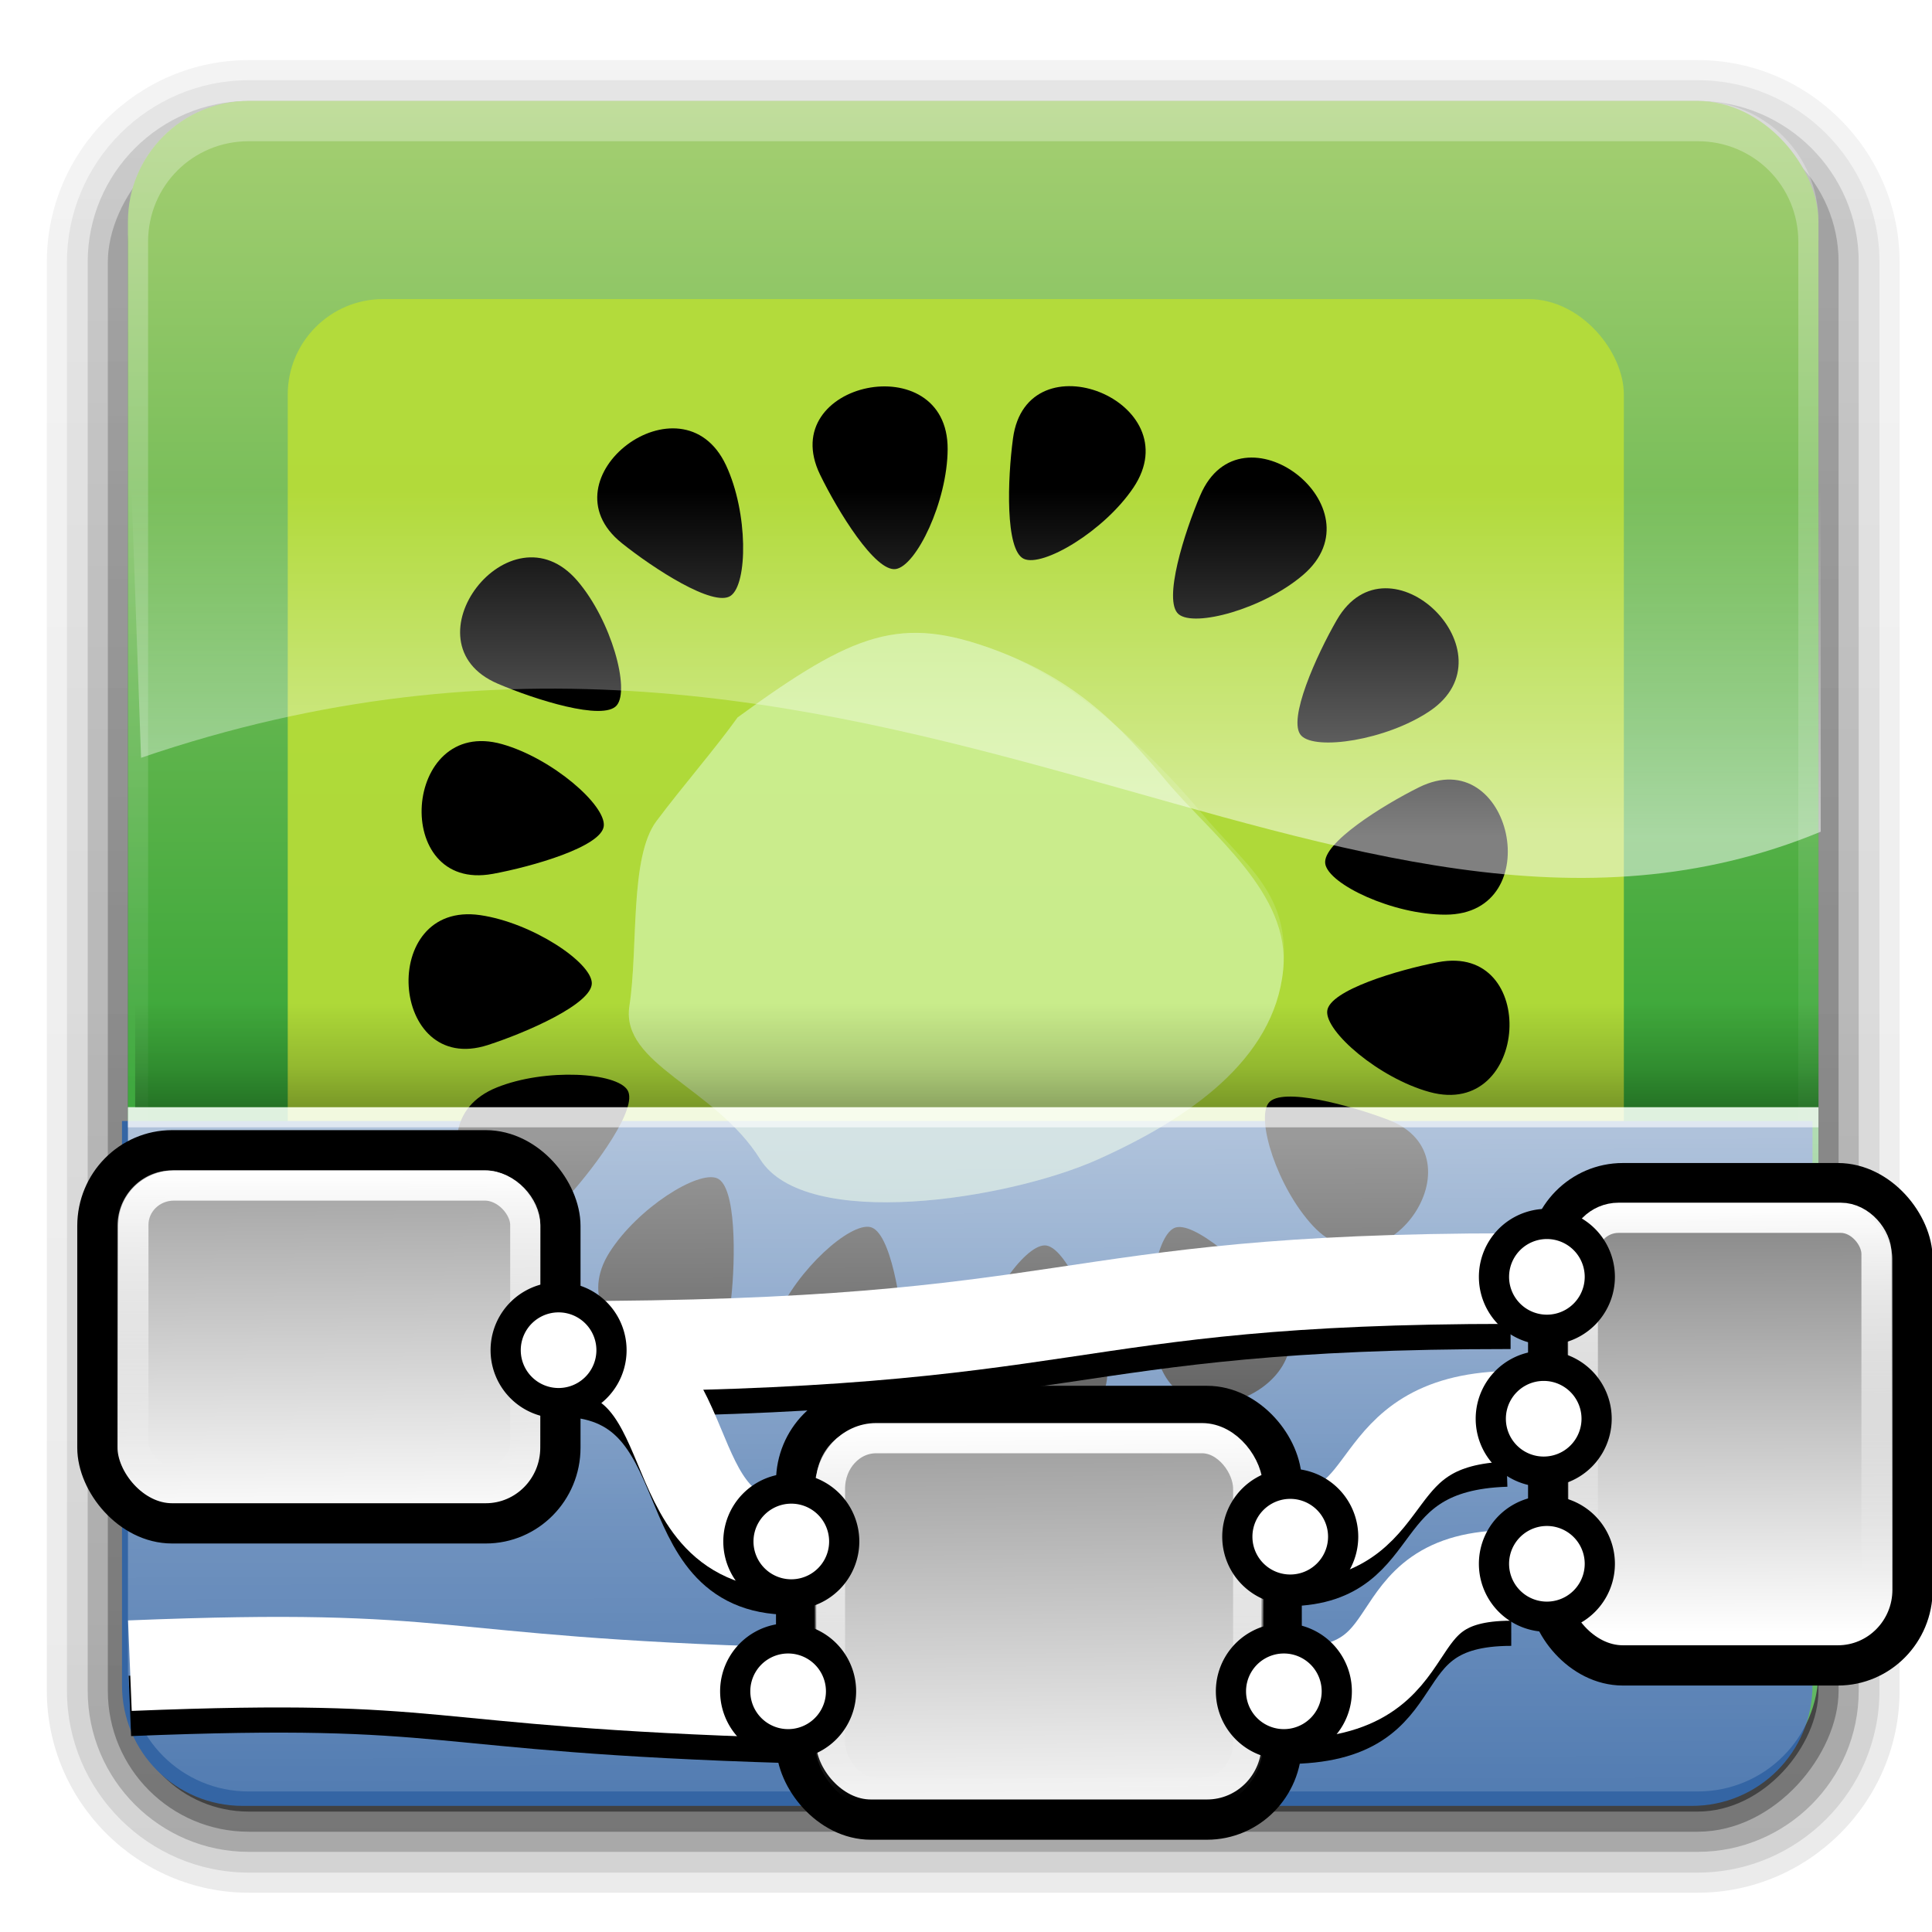 <?xml version="1.0" encoding="UTF-8" standalone="no"?>
<!-- Created with Inkscape (http://www.inkscape.org/) -->

<svg
   xmlns:dc="http://purl.org/dc/elements/1.1/"
   xmlns:cc="http://creativecommons.org/ns#"
   xmlns:rdf="http://www.w3.org/1999/02/22-rdf-syntax-ns#"
   xmlns:svg="http://www.w3.org/2000/svg"
   xmlns="http://www.w3.org/2000/svg"
   xmlns:xlink="http://www.w3.org/1999/xlink"
   xmlns:sodipodi="http://sodipodi.sourceforge.net/DTD/sodipodi-0.dtd"
   xmlns:inkscape="http://www.inkscape.org/namespaces/inkscape"
   version="1.0"
   width="96"
   height="96"
   id="svg2408"
   inkscape:version="0.48.0 r9654"
   sodipodi:docname="kiwi_A.svg">
  <sodipodi:namedview
     pagecolor="#ffffff"
     bordercolor="#666666"
     borderopacity="1"
     objecttolerance="10"
     gridtolerance="10"
     guidetolerance="10"
     inkscape:pageopacity="0"
     inkscape:pageshadow="2"
     inkscape:window-width="1023"
     inkscape:window-height="599"
     id="namedview176"
     showgrid="false"
     inkscape:zoom="0.98697916"
     inkscape:cx="151.46388"
     inkscape:cy="-44.891601"
     inkscape:window-x="1"
     inkscape:window-y="0"
     inkscape:window-maximized="1"
     inkscape:current-layer="svg2408" />
  <defs
     id="defs2410">
    <linearGradient
       id="linearGradient3526"
       inkscape:collect="always">
      <stop
         id="stop3528"
         offset="0"
         style="stop-color:#000000;stop-opacity:1" />
      <stop
         id="stop3530"
         offset="1"
         style="stop-color:#000000;stop-opacity:0" />
    </linearGradient>
    <linearGradient
       inkscape:collect="always"
       id="linearGradient4561">
      <stop
         style="stop-color:#ffffff;stop-opacity:1;"
         offset="0"
         id="stop4563" />
      <stop
         style="stop-color:#ffffff;stop-opacity:0"
         offset="1"
         id="stop4565" />
    </linearGradient>
    <linearGradient
       inkscape:collect="always"
       id="linearGradient4333">
      <stop
         style="stop-color:#ffffff;stop-opacity:1"
         offset="0"
         id="stop4335" />
      <stop
         style="stop-color:#999999;stop-opacity:1"
         offset="1"
         id="stop4337" />
    </linearGradient>
    <linearGradient
       inkscape:collect="always"
       id="linearGradient4327">
      <stop
         style="stop-color:#f4f4f4;stop-opacity:1"
         offset="0"
         id="stop4329" />
      <stop
         style="stop-color:#999999;stop-opacity:1"
         offset="1"
         id="stop4331" />
    </linearGradient>
    <linearGradient
       id="linearGradient4319">
      <stop
         offset="0"
         style="stop-color:#000000;stop-opacity:1"
         id="stop4321" />
      <stop
         offset="0.39"
         style="stop-color:#000000;stop-opacity:0.498"
         id="stop4323" />
      <stop
         offset="1"
         style="stop-color:#000000;stop-opacity:0"
         id="stop4325" />
    </linearGradient>
    <linearGradient
       id="linearGradient4311">
      <stop
         offset="0"
         style="stop-color:#ffffff;stop-opacity:1"
         id="stop4313" />
      <stop
         offset="0.405"
         style="stop-color:#ffffff;stop-opacity:0.498"
         id="stop4315" />
      <stop
         offset="1"
         style="stop-color:#ffffff;stop-opacity:0"
         id="stop4317" />
    </linearGradient>
    <linearGradient
       inkscape:collect="always"
       id="linearGradient4192">
      <stop
         style="stop-color:#ffffff;stop-opacity:1;"
         offset="0"
         id="stop4194" />
      <stop
         style="stop-color:#ffffff;stop-opacity:0;"
         offset="1"
         id="stop4196" />
    </linearGradient>
    <linearGradient
       id="linearGradient4176"
       inkscape:collect="always">
      <stop
         id="stop4178"
         offset="0"
         style="stop-color:#ffffff;stop-opacity:1" />
      <stop
         id="stop4180"
         offset="1"
         style="stop-color:#808080;stop-opacity:1" />
    </linearGradient>
    <linearGradient
       id="linearGradient3979">
      <stop
         offset="0"
         style="stop-color:#34a435;stop-opacity:1"
         id="stop3981" />
      <stop
         offset="1"
         style="stop-color:#a6cf72;stop-opacity:1"
         id="stop3983" />
    </linearGradient>
    <linearGradient
       id="linearGradient3638">
      <stop
         id="stop3640"
         style="stop-color:#000000;stop-opacity:1"
         offset="0" />
      <stop
         id="stop3646"
         style="stop-color:#000000;stop-opacity:0.498"
         offset="0.259" />
      <stop
         id="stop3642"
         style="stop-color:#000000;stop-opacity:0"
         offset="1" />
    </linearGradient>
    <linearGradient
       id="linearGradient3619">
      <stop
         id="stop3621"
         style="stop-color:#ffffff;stop-opacity:1"
         offset="0" />
      <stop
         id="stop3627"
         style="stop-color:#ffffff;stop-opacity:0.498"
         offset="0.296" />
      <stop
         id="stop3623"
         style="stop-color:#ffffff;stop-opacity:0"
         offset="1" />
    </linearGradient>
    <linearGradient
       x1="45.448"
       y1="92.54"
       x2="45.448"
       y2="7.017"
       id="ButtonShadow"
       gradientUnits="userSpaceOnUse"
       gradientTransform="scale(1.006,0.994)">
      <stop
         id="stop3750"
         style="stop-color:#000000;stop-opacity:1"
         offset="0" />
      <stop
         id="stop3752"
         style="stop-color:#000000;stop-opacity:0.588"
         offset="1" />
    </linearGradient>
    <linearGradient
       id="linearGradient3737">
      <stop
         id="stop3739"
         style="stop-color:#ffffff;stop-opacity:1"
         offset="0" />
      <stop
         id="stop3741"
         style="stop-color:#ffffff;stop-opacity:0"
         offset="1" />
    </linearGradient>
    <filter
       color-interpolation-filters="sRGB"
       id="filter3174">
      <feGaussianBlur
         id="feGaussianBlur3176"
         stdDeviation="1.71" />
    </filter>
    <linearGradient
       x1="36.357"
       y1="6"
       x2="36.357"
       y2="63.893"
       id="linearGradient3188"
       xlink:href="#linearGradient3737"
       gradientUnits="userSpaceOnUse" />
    <filter
       x="-0.192"
       y="-0.192"
       width="1.384"
       height="1.384"
       color-interpolation-filters="sRGB"
       id="filter3794">
      <feGaussianBlur
         id="feGaussianBlur3796"
         stdDeviation="5.28" />
    </filter>
    <linearGradient
       x1="48"
       y1="20.221"
       x2="48"
       y2="138.661"
       id="linearGradient3613"
       xlink:href="#linearGradient3737"
       gradientUnits="userSpaceOnUse" />
    <radialGradient
       cx="48"
       cy="90.172"
       r="42"
       fx="48"
       fy="90.172"
       id="radialGradient3619"
       xlink:href="#linearGradient3737"
       gradientUnits="userSpaceOnUse"
       gradientTransform="matrix(1.157,0,0,0.996,-7.551,0.197)" />
    <clipPath
       id="clipPath3613">
      <rect
         width="84"
         height="84"
         rx="6"
         ry="6"
         x="6"
         y="6"
         id="rect3615"
         style="fill:#ffffff;fill-opacity:1;fill-rule:nonzero;stroke:none" />
    </clipPath>
    <linearGradient
       x1="39.91"
       y1="57.463"
       x2="40"
       y2="104"
       id="linearGradient3625"
       xlink:href="#linearGradient4311"
       gradientUnits="userSpaceOnUse" />
    <linearGradient
       x1="16"
       y1="48"
       x2="16"
       y2="42.837"
       id="linearGradient3644"
       xlink:href="#linearGradient4319"
       gradientUnits="userSpaceOnUse"
       gradientTransform="translate(0,8)" />
    <linearGradient
       id="linearGradient1428">
      <stop
         id="stop1430"
         style="stop-color:#3465a4;stop-opacity:1"
         offset="0" />
      <stop
         id="stop1432"
         style="stop-color:#729fcf;stop-opacity:1"
         offset="1" />
    </linearGradient>
    <linearGradient
       x1="48"
       y1="56.252"
       x2="48"
       y2="5.988"
       id="linearGradient3733"
       xlink:href="#linearGradient3979"
       gradientUnits="userSpaceOnUse" />
    <filter
       color-interpolation-filters="sRGB"
       id="filter3743">
      <feGaussianBlur
         stdDeviation="0.8"
         id="feGaussianBlur3745" />
    </filter>
    <clipPath
       id="clipPath3739">
      <path
         d="m 33,1 c -0.277,0 -0.542,0.055 -0.781,0.156 -0.372,0.263 -0.714,0.582 -1,0.938 C 31.081,2.365 31,2.674 31,3 l 0,4.969 c 0.89,1.293 2.374,2.156 4.062,2.156 C 37.789,10.125 40,7.914 40,5.188 40,3.417 39.056,1.871 37.656,1 L 33,1 z m 7.531,0 0.562,0.844 0.469,-0.25 L 42,1.5 l 1.125,0 0.25,0.594 -0.75,0.812 -0.406,0.25 -0.531,0.156 0.25,1.094 0.5,-0.062 0.469,0.062 1.031,0.438 0,0.656 L 42.906,5.969 42.438,6 l -0.5,-0.031 -0.25,1.125 L 42.219,7.25 42.625,7.469 43.375,8.281 43.125,8.875 42,8.906 41.562,8.781 41.094,8.5 l -0.625,0.969 0.375,0.312 0.312,0.406 0.438,1.031 L 41.125,11.688 40.094,11.25 39.688,11 39.375,10.562 l -0.969,0.656 0.25,0.438 0.156,0.5 -0.031,1.062 L 38.156,13.5 37.375,12.719 37.094,12.312 37,11.781 l -1.125,0.25 0.031,0.5 -0.062,0.5 -0.438,1 -0.656,0 -0.469,-1 -0.031,-0.5 0.031,-0.5 -1.125,-0.25 L 33.062,12.312 32.781,12.719 32,13.5 l -0.594,-0.281 -0.062,-1.062 0.156,-0.5 0.25,-0.438 -0.75,-0.5 L 31,19 c 0,1.108 0.892,2 2,2 l 6.844,0 0.281,-0.25 0.469,-0.25 -0.469,-1.156 -0.531,0.188 -0.5,0.031 -1.156,-0.25 -0.156,-0.688 0.969,-0.688 0.5,-0.156 0.531,-0.062 0,-1.219 -0.531,-0.031 -0.5,-0.188 -1,-0.656 0.156,-0.688 1.156,-0.25 0.5,0 0.531,0.188 0.469,-1.156 -0.5,-0.25 -0.406,-0.312 -0.625,-1 0.375,-0.594 1.156,0.188 0.5,0.25 0.406,0.344 0.844,-0.875 -0.344,-0.406 -0.219,-0.469 -0.219,-1.188 0.562,-0.375 1,0.625 0.344,0.375 0.281,0.5 1.125,-0.469 L 44.656,9.531 44.625,9 l 0.25,-1.156 0.688,-0.125 0.688,0.969 0.156,0.469 0.062,0.562 1.219,-0.031 0.031,-0.531 0.188,-0.5 L 48.562,7.688 49.25,7.812 49.531,8.969 49.5,9.5 49.312,10 50.469,10.469 50.719,10 51,9.656 51,3 C 51,1.892 50.108,1 49,1 l -8.469,0 z m -5.5,0.312 c 2.122,0 3.844,1.722 3.844,3.844 C 38.875,7.278 37.153,9 35.031,9 32.91,9 31.188,7.278 31.188,5.156 c 0,-2.122 1.722,-3.844 3.844,-3.844 z m 0,1.719 c -1.242,0 -2.25,0.952 -2.25,2.125 0,1.173 1.008,2.125 2.25,2.125 1.242,0 2.25,-0.952 2.25,-2.125 0,-1.173 -1.008,-2.125 -2.25,-2.125 z m 12.094,8.375 c -1.276,0 -2.46,0.442 -3.406,1.156 l 1.812,1.938 c 0.461,-0.287 1.011,-0.438 1.594,-0.438 0.294,0 0.575,0.046 0.844,0.125 l 1.219,-2.375 C 48.547,11.56 47.855,11.406 47.125,11.406 z m 3.094,0.938 L 49,14.719 c 0.686,0.544 1.114,1.372 1.125,2.312 L 51,17.188 51,12.969 c -0.242,-0.228 -0.502,-0.442 -0.781,-0.625 z m -7.344,1 c -0.873,0.994 -1.406,2.293 -1.406,3.719 0,0.637 0.118,1.241 0.312,1.812 L 44.188,17.781 C 44.132,17.553 44.125,17.307 44.125,17.062 c 0,-0.663 0.199,-1.284 0.562,-1.781 l -1.812,-1.938 z m 4.25,2.75 c -0.535,0 -0.969,0.434 -0.969,0.969 0,0.535 0.434,0.969 0.969,0.969 0.535,0 0.969,-0.434 0.969,-0.969 0,-0.535 -0.434,-0.969 -0.969,-0.969 z m 2.812,2.062 c -0.322,0.824 -1.002,1.465 -1.844,1.75 L 48.25,21 49,21 c 1.108,0 2,-0.892 2,-2 l 0,-0.656 -1.062,-0.188 z m -5.25,0.656 -2.438,1.125 c 0.23,0.39 0.498,0.74 0.812,1.062 l 4,0 -0.125,-0.938 c -0.934,-0.054 -1.735,-0.535 -2.25,-1.25 z"
         inkscape:connector-curvature="0"
         id="path3741"
         style="fill:#ffffff;fill-opacity:1;fill-rule:evenodd;stroke:none;display:inline" />
    </clipPath>
    <filter
       x="-0.18"
       y="-0.18"
       width="1.36"
       height="1.36"
       color-interpolation-filters="sRGB"
       id="filter3194-1">
      <feGaussianBlur
         stdDeviation="1.2"
         id="feGaussianBlur3196-4" />
    </filter>
    <clipPath
       id="clipPath2849-2">
      <rect
         width="20"
         height="20"
         rx="2"
         ry="2"
         x="1"
         y="1"
         id="rect2851-4"
         style="fill:#ffffff;fill-opacity:1;fill-rule:evenodd;stroke:none;display:inline" />
    </clipPath>
    <clipPath
       id="clipPath6183">
      <rect
         width="20"
         height="20"
         rx="2"
         ry="2"
         x="1"
         y="1"
         id="rect6185"
         style="fill:#ffffff;fill-opacity:1;fill-rule:evenodd;stroke:none;display:inline" />
    </clipPath>
    <linearGradient
       x1="10.32"
       y1="21"
       x2="10.32"
       y2="0.999"
       id="ButtonColor-6"
       gradientUnits="userSpaceOnUse">
      <stop
         id="stop3189-2"
         style="stop-color:#afafaf;stop-opacity:1"
         offset="0" />
      <stop
         id="stop3191-6"
         style="stop-color:#d8d8d8;stop-opacity:1"
         offset="1" />
    </linearGradient>
    <linearGradient
       id="linearGradient3327-8">
      <stop
         id="stop3330-7"
         style="stop-color:#000000;stop-opacity:1"
         offset="0" />
      <stop
         id="stop3333-0"
         style="stop-color:#000000;stop-opacity:0"
         offset="1" />
    </linearGradient>
    <linearGradient
       x1="58.65"
       y1="122"
       x2="58.65"
       y2="5.425"
       id="linearGradient3764"
       gradientUnits="userSpaceOnUse"
       gradientTransform="matrix(1.017,0,0,1.017,-1.103,-1.103)">
      <stop
         id="stop3766"
         style="stop-color:#969696;stop-opacity:1"
         offset="0" />
      <stop
         id="stop3768"
         style="stop-color:#cacaca;stop-opacity:1"
         offset="1" />
    </linearGradient>
    <linearGradient
       x1="11.375"
       y1="22"
       x2="11.375"
       y2="-9.817"
       id="linearGradient4320"
       xlink:href="#linearGradient3327-8"
       gradientUnits="userSpaceOnUse" />
    <linearGradient
       x1="-3.061"
       y1="27.258"
       x2="-3.061"
       y2="7.254"
       id="linearGradient4322"
       xlink:href="#ButtonColor-6"
       gradientUnits="userSpaceOnUse"
       gradientTransform="translate(11.119,-6.258)" />
    <linearGradient
       x1="5"
       y1="21"
       x2="5"
       y2="0.9"
       id="linearGradient4324"
       xlink:href="#linearGradient3764"
       gradientUnits="userSpaceOnUse" />
    <linearGradient
       x1="11.375"
       y1="22"
       x2="11.375"
       y2="-9.817"
       id="linearGradient4354"
       xlink:href="#linearGradient3327-8"
       gradientUnits="userSpaceOnUse" />
    <linearGradient
       x1="-3.061"
       y1="27.258"
       x2="-3.061"
       y2="7.254"
       id="linearGradient4356"
       xlink:href="#ButtonColor-6"
       gradientUnits="userSpaceOnUse"
       gradientTransform="translate(11.119,-6.258)" />
    <linearGradient
       x1="5"
       y1="21"
       x2="5"
       y2="0.9"
       id="linearGradient4358"
       xlink:href="#linearGradient3764"
       gradientUnits="userSpaceOnUse" />
    <linearGradient
       x1="54.094"
       y1="42.659"
       x2="53.634"
       y2="20.779"
       id="linearGradient3659"
       xlink:href="#linearGradient3633"
       gradientUnits="userSpaceOnUse" />
    <linearGradient
       x1="29.247"
       y1="41.248"
       x2="29.247"
       y2="62.264"
       id="linearGradient3657"
       xlink:href="#linearGradient3660"
       gradientUnits="userSpaceOnUse"
       gradientTransform="translate(21.201,-20.841)" />
    <linearGradient
       x1="54.094"
       y1="42.659"
       x2="53.634"
       y2="20.779"
       id="linearGradient3649"
       xlink:href="#linearGradient3633"
       gradientUnits="userSpaceOnUse" />
    <linearGradient
       x1="29.247"
       y1="41.248"
       x2="29.247"
       y2="62.264"
       id="linearGradient3647"
       xlink:href="#linearGradient3660"
       gradientUnits="userSpaceOnUse"
       gradientTransform="translate(21.201,-20.841)" />
    <linearGradient
       x1="54.094"
       y1="42.659"
       x2="54.072"
       y2="22.156"
       id="linearGradient3639"
       xlink:href="#linearGradient3633"
       gradientUnits="userSpaceOnUse" />
    <linearGradient
       x1="29.247"
       y1="41.248"
       x2="29.247"
       y2="62.264"
       id="linearGradient3629"
       xlink:href="#linearGradient3660"
       gradientUnits="userSpaceOnUse"
       gradientTransform="translate(21.201,-20.841)" />
    <linearGradient
       x1="51.484"
       y1="23"
       x2="51.484"
       y2="105"
       id="linearGradient3274"
       xlink:href="#linearGradient3268"
       gradientUnits="userSpaceOnUse"
       gradientTransform="matrix(0.199,0,0,0.181,-1.734,-0.592)" />
    <linearGradient
       x1="45.987"
       y1="105"
       x2="45.987"
       y2="22.99"
       id="linearGradient3266"
       xlink:href="#linearGradient3298-1"
       gradientUnits="userSpaceOnUse"
       gradientTransform="matrix(0.199,0,0,0.181,-1.734,-0.592)" />
    <linearGradient
       id="linearGradient3187">
      <stop
         id="stop3189-8"
         style="stop-color:#a0a0a0;stop-opacity:1"
         offset="0" />
      <stop
         id="stop3191-4"
         style="stop-color:#dcdcdc;stop-opacity:1"
         offset="1" />
    </linearGradient>
    <linearGradient
       id="linearGradient3298-1">
      <stop
         id="stop3300-5"
         style="stop-color:#c8c8c8;stop-opacity:1"
         offset="0" />
      <stop
         id="stop3302-9"
         style="stop-color:#d9d9d9;stop-opacity:1"
         offset="1" />
    </linearGradient>
    <linearGradient
       id="linearGradient3268">
      <stop
         id="stop3270"
         style="stop-color:#414141;stop-opacity:1"
         offset="0" />
      <stop
         id="stop3272"
         style="stop-color:#696969;stop-opacity:1"
         offset="1" />
    </linearGradient>
    <linearGradient
       id="linearGradient3660">
      <stop
         id="stop3668"
         style="stop-color:#dcdcdc;stop-opacity:1"
         offset="0" />
      <stop
         id="stop3670"
         style="stop-color:#ffffff;stop-opacity:1"
         offset="1" />
    </linearGradient>
    <linearGradient
       id="linearGradient3633">
      <stop
         id="stop3635"
         style="stop-color:#000000;stop-opacity:0.539"
         offset="0" />
      <stop
         id="stop3637"
         style="stop-color:#000000;stop-opacity:0"
         offset="1" />
    </linearGradient>
    <linearGradient
       x1="-3.061"
       y1="27.258"
       x2="-3.061"
       y2="7.254"
       id="linearGradient3181"
       xlink:href="#linearGradient3187"
       gradientUnits="userSpaceOnUse"
       gradientTransform="translate(11.119,-6.258)" />
    <linearGradient
       x1="11.375"
       y1="22"
       x2="11.375"
       y2="-9.817"
       id="linearGradient3335"
       xlink:href="#linearGradient3327"
       gradientUnits="userSpaceOnUse" />
    <linearGradient
       id="linearGradient3327">
      <stop
         id="stop3330"
         style="stop-color:#000000;stop-opacity:1"
         offset="0" />
      <stop
         id="stop3333"
         style="stop-color:#000000;stop-opacity:0"
         offset="1" />
    </linearGradient>
    <linearGradient
       x1="45.448"
       y1="92.54"
       x2="45.448"
       y2="7.017"
       id="ButtonShadow-0"
       gradientUnits="userSpaceOnUse"
       gradientTransform="matrix(1.006,0,0,0.994,100,0)">
      <stop
         id="stop3750-8"
         style="stop-color:#000000;stop-opacity:1"
         offset="0" />
      <stop
         id="stop3752-5-6"
         style="stop-color:#000000;stop-opacity:0.588"
         offset="1" />
    </linearGradient>
    <linearGradient
       x1="32.251"
       y1="6.132"
       x2="32.251"
       y2="90.239"
       id="linearGradient3780"
       xlink:href="#ButtonShadow-0"
       gradientUnits="userSpaceOnUse"
       gradientTransform="matrix(1.024,0,0,1.012,-1.143,-98.071)" />
    <linearGradient
       x1="32.251"
       y1="6.132"
       x2="32.251"
       y2="90.239"
       id="linearGradient3772"
       xlink:href="#ButtonShadow-0"
       gradientUnits="userSpaceOnUse"
       gradientTransform="matrix(1.024,0,0,1.012,-1.143,-98.071)" />
    <linearGradient
       x1="32.251"
       y1="6.132"
       x2="32.251"
       y2="90.239"
       id="linearGradient3725"
       xlink:href="#ButtonShadow-0"
       gradientUnits="userSpaceOnUse"
       gradientTransform="matrix(1.024,0,0,1.012,-1.143,-98.071)" />
    <linearGradient
       x1="32.251"
       y1="6.132"
       x2="32.251"
       y2="90.239"
       id="linearGradient3721-6"
       xlink:href="#ButtonShadow-0"
       gradientUnits="userSpaceOnUse"
       gradientTransform="translate(0,-97)" />
    <linearGradient
       x1="32.251"
       y1="6.132"
       x2="32.251"
       y2="90.239"
       id="linearGradient3059"
       xlink:href="#ButtonShadow-0"
       gradientUnits="userSpaceOnUse"
       gradientTransform="matrix(1.024,0,0,1.012,-1.143,-98.071)" />
    <linearGradient
       inkscape:collect="always"
       xlink:href="#linearGradient3737"
       id="linearGradient3205"
       gradientUnits="userSpaceOnUse"
       x1="48"
       y1="20.221"
       x2="48"
       y2="138.661" />
    <filter
       inkscape:collect="always"
       id="filter4053"
       x="-0.401"
       width="1.802"
       y="-0.461"
       height="1.923">
      <feGaussianBlur
         inkscape:collect="always"
         stdDeviation="5.44"
         id="feGaussianBlur4055" />
    </filter>
    <filter
       inkscape:collect="always"
       id="filter4343"
       x="-0.138"
       width="1.277"
       y="-0.138"
       height="1.277">
      <feGaussianBlur
         inkscape:collect="always"
         stdDeviation="4.097"
         id="feGaussianBlur4345" />
    </filter>
    <linearGradient
       inkscape:collect="always"
       xlink:href="#ButtonShadow-0"
       id="linearGradient4457"
       gradientUnits="userSpaceOnUse"
       gradientTransform="matrix(1.024,0,0,1.012,-1.143,-98.071)"
       x1="32.251"
       y1="6.132"
       x2="32.251"
       y2="90.239" />
    <linearGradient
       inkscape:collect="always"
       xlink:href="#ButtonShadow-0"
       id="linearGradient4459"
       gradientUnits="userSpaceOnUse"
       gradientTransform="matrix(1.024,0,0,1.012,-1.143,-98.071)"
       x1="32.251"
       y1="6.132"
       x2="32.251"
       y2="90.239" />
    <linearGradient
       inkscape:collect="always"
       xlink:href="#ButtonShadow-0"
       id="linearGradient4461"
       gradientUnits="userSpaceOnUse"
       gradientTransform="matrix(1.024,0,0,1.012,-1.143,-98.071)"
       x1="32.251"
       y1="6.132"
       x2="32.251"
       y2="90.239" />
    <linearGradient
       inkscape:collect="always"
       xlink:href="#ButtonShadow-0"
       id="linearGradient4463"
       gradientUnits="userSpaceOnUse"
       gradientTransform="matrix(1.024,0,0,1.012,-1.143,-98.071)"
       x1="32.251"
       y1="6.132"
       x2="32.251"
       y2="90.239" />
    <linearGradient
       inkscape:collect="always"
       xlink:href="#ButtonShadow-0"
       id="linearGradient4465"
       gradientUnits="userSpaceOnUse"
       gradientTransform="translate(0,-97)"
       x1="32.251"
       y1="6.132"
       x2="32.251"
       y2="90.239" />
    <linearGradient
       inkscape:collect="always"
       xlink:href="#linearGradient3979"
       id="linearGradient4467"
       gradientUnits="userSpaceOnUse"
       x1="48"
       y1="56.252"
       x2="48"
       y2="5.988" />
    <linearGradient
       inkscape:collect="always"
       xlink:href="#linearGradient3737"
       id="linearGradient4469"
       gradientUnits="userSpaceOnUse"
       x1="36.357"
       y1="6"
       x2="36.357"
       y2="63.893" />
    <radialGradient
       inkscape:collect="always"
       xlink:href="#linearGradient3737"
       id="radialGradient4471"
       gradientUnits="userSpaceOnUse"
       gradientTransform="matrix(1.157,0,0,0.996,-7.551,0.197)"
       cx="48"
       cy="90.172"
       fx="48"
       fy="90.172"
       r="42" />
    <linearGradient
       inkscape:collect="always"
       xlink:href="#linearGradient4311"
       id="linearGradient4473"
       gradientUnits="userSpaceOnUse"
       x1="39.91"
       y1="57.463"
       x2="40"
       y2="104" />
    <linearGradient
       inkscape:collect="always"
       xlink:href="#linearGradient4319"
       id="linearGradient4475"
       gradientUnits="userSpaceOnUse"
       gradientTransform="translate(0,8)"
       x1="16"
       y1="48"
       x2="16"
       y2="42.837" />
    <linearGradient
       inkscape:collect="always"
       xlink:href="#linearGradient4327"
       id="linearGradient4477"
       gradientUnits="userSpaceOnUse"
       gradientTransform="translate(-2.335,-0.824)"
       x1="54.388"
       y1="90.371"
       x2="54.199"
       y2="70.88" />
    <linearGradient
       inkscape:collect="always"
       xlink:href="#linearGradient4333"
       id="linearGradient4479"
       gradientUnits="userSpaceOnUse"
       gradientTransform="translate(-37.503,-14.425)"
       x1="54.388"
       y1="90.371"
       x2="54.199"
       y2="70.88" />
    <linearGradient
       inkscape:collect="always"
       xlink:href="#linearGradient4192"
       id="linearGradient4481"
       gradientUnits="userSpaceOnUse"
       gradientTransform="translate(-2.335,-0.824)"
       x1="54.052"
       y1="71.72"
       x2="54.143"
       y2="90.315" />
    <linearGradient
       inkscape:collect="always"
       xlink:href="#linearGradient4176"
       id="linearGradient4483"
       gradientUnits="userSpaceOnUse"
       gradientTransform="translate(35.034,-11.895)"
       x1="54.262"
       y1="93.031"
       x2="54.199"
       y2="70.88" />
    <linearGradient
       inkscape:collect="always"
       xlink:href="#linearGradient4192"
       id="linearGradient4485"
       gradientUnits="userSpaceOnUse"
       gradientTransform="translate(35.034,-11.895)"
       x1="54.052"
       y1="71.72"
       x2="54.143"
       y2="90.315" />
    <linearGradient
       inkscape:collect="always"
       xlink:href="#linearGradient4192"
       id="linearGradient4487"
       gradientUnits="userSpaceOnUse"
       gradientTransform="translate(-36.87,-13.497)"
       x1="54.052"
       y1="71.72"
       x2="54.064"
       y2="86.671" />
    <filter
       inkscape:collect="always"
       id="filter4539"
       x="-0.052"
       width="1.105"
       y="-0.734"
       height="2.468">
      <feGaussianBlur
         inkscape:collect="always"
         stdDeviation="1.03"
         id="feGaussianBlur4541" />
    </filter>
    <filter
       inkscape:collect="always"
       id="filter4543"
       x="-0.216"
       width="1.432"
       y="-0.251"
       height="1.503">
      <feGaussianBlur
         inkscape:collect="always"
         stdDeviation="1.03"
         id="feGaussianBlur4545" />
    </filter>
    <filter
       inkscape:collect="always"
       id="filter4547"
       x="-0.23"
       width="1.459"
       y="-0.417"
       height="1.833">
      <feGaussianBlur
         inkscape:collect="always"
         stdDeviation="1.03"
         id="feGaussianBlur4549" />
    </filter>
    <filter
       inkscape:collect="always"
       id="filter4551"
       x="-0.22"
       width="1.441"
       y="-0.421"
       height="1.842">
      <feGaussianBlur
         inkscape:collect="always"
         stdDeviation="1.03"
         id="feGaussianBlur4553" />
    </filter>
    <filter
       inkscape:collect="always"
       id="filter4555"
       x="-0.075"
       width="1.151"
       y="-1.628"
       height="4.257">
      <feGaussianBlur
         inkscape:collect="always"
         stdDeviation="1.03"
         id="feGaussianBlur4557" />
    </filter>
    <linearGradient
       inkscape:collect="always"
       xlink:href="#linearGradient4561"
       id="linearGradient4567"
       x1="45.98"
       y1="134.32"
       x2="45.98"
       y2="117.083"
       gradientUnits="userSpaceOnUse"
       gradientTransform="matrix(1.025,0,0,1,-1.687,-92.794)" />
    <linearGradient
       inkscape:collect="always"
       xlink:href="#linearGradient1428"
       id="linearGradient4590"
       gradientUnits="userSpaceOnUse"
       gradientTransform="translate(0.06,-0.276)"
       x1="48"
       y1="56.252"
       x2="48"
       y2="5.988" />
    <linearGradient
       inkscape:collect="always"
       xlink:href="#linearGradient3764"
       id="linearGradient4677"
       gradientUnits="userSpaceOnUse"
       x1="5"
       y1="21"
       x2="5"
       y2="0.9" />
    <linearGradient
       inkscape:collect="always"
       xlink:href="#ButtonShadow-0"
       id="linearGradient3486"
       gradientUnits="userSpaceOnUse"
       gradientTransform="matrix(1.024,0,0,1.012,-1.143,-98.071)"
       x1="32.251"
       y1="6.132"
       x2="32.251"
       y2="90.239" />
    <linearGradient
       inkscape:collect="always"
       xlink:href="#ButtonShadow-0"
       id="linearGradient3488"
       gradientUnits="userSpaceOnUse"
       gradientTransform="matrix(1.024,0,0,1.012,-1.143,-98.071)"
       x1="32.251"
       y1="6.132"
       x2="32.251"
       y2="90.239" />
    <linearGradient
       inkscape:collect="always"
       xlink:href="#ButtonShadow-0"
       id="linearGradient3490"
       gradientUnits="userSpaceOnUse"
       gradientTransform="matrix(1.024,0,0,1.012,-1.143,-98.071)"
       x1="32.251"
       y1="6.132"
       x2="32.251"
       y2="90.239" />
    <linearGradient
       inkscape:collect="always"
       xlink:href="#ButtonShadow-0"
       id="linearGradient3492"
       gradientUnits="userSpaceOnUse"
       gradientTransform="matrix(1.024,0,0,1.012,-1.143,-98.071)"
       x1="32.251"
       y1="6.132"
       x2="32.251"
       y2="90.239" />
    <linearGradient
       inkscape:collect="always"
       xlink:href="#ButtonShadow-0"
       id="linearGradient3494"
       gradientUnits="userSpaceOnUse"
       gradientTransform="translate(0,-97)"
       x1="32.251"
       y1="6.132"
       x2="32.251"
       y2="90.239" />
    <linearGradient
       inkscape:collect="always"
       xlink:href="#linearGradient3979"
       id="linearGradient3496"
       gradientUnits="userSpaceOnUse"
       x1="48"
       y1="56.252"
       x2="48"
       y2="5.988" />
    <linearGradient
       inkscape:collect="always"
       xlink:href="#linearGradient3737"
       id="linearGradient3498"
       gradientUnits="userSpaceOnUse"
       x1="36.357"
       y1="6"
       x2="36.357"
       y2="63.893" />
    <radialGradient
       inkscape:collect="always"
       xlink:href="#linearGradient3737"
       id="radialGradient3500"
       gradientUnits="userSpaceOnUse"
       gradientTransform="matrix(1.157,0,0,0.996,-7.551,0.197)"
       cx="48"
       cy="90.172"
       fx="48"
       fy="90.172"
       r="42" />
    <linearGradient
       inkscape:collect="always"
       xlink:href="#linearGradient4311"
       id="linearGradient3504"
       gradientUnits="userSpaceOnUse"
       x1="39.91"
       y1="57.463"
       x2="40"
       y2="104" />
    <linearGradient
       inkscape:collect="always"
       xlink:href="#linearGradient4319"
       id="linearGradient3506"
       gradientUnits="userSpaceOnUse"
       gradientTransform="translate(0,8)"
       x1="16"
       y1="48"
       x2="16"
       y2="42.837" />
    <linearGradient
       inkscape:collect="always"
       xlink:href="#linearGradient4561"
       id="linearGradient3520"
       gradientUnits="userSpaceOnUse"
       gradientTransform="matrix(1.025,0,0,1,115.808,-80.645)"
       x1="45.98"
       y1="134.32"
       x2="45.98"
       y2="117.083" />
    <linearGradient
       inkscape:collect="always"
       xlink:href="#ButtonShadow-0"
       id="linearGradient3594"
       gradientUnits="userSpaceOnUse"
       gradientTransform="matrix(1.024,0,0,1.012,-1.143,-98.071)"
       x1="32.251"
       y1="6.132"
       x2="32.251"
       y2="90.239" />
    <linearGradient
       inkscape:collect="always"
       xlink:href="#ButtonShadow-0"
       id="linearGradient3596"
       gradientUnits="userSpaceOnUse"
       gradientTransform="matrix(1.024,0,0,1.012,-1.143,-98.071)"
       x1="32.251"
       y1="6.132"
       x2="32.251"
       y2="90.239" />
    <linearGradient
       inkscape:collect="always"
       xlink:href="#ButtonShadow-0"
       id="linearGradient3598"
       gradientUnits="userSpaceOnUse"
       gradientTransform="matrix(1.024,0,0,1.012,-1.143,-98.071)"
       x1="32.251"
       y1="6.132"
       x2="32.251"
       y2="90.239" />
    <linearGradient
       inkscape:collect="always"
       xlink:href="#ButtonShadow-0"
       id="linearGradient3600"
       gradientUnits="userSpaceOnUse"
       gradientTransform="matrix(1.024,0,0,1.012,-1.143,-98.071)"
       x1="32.251"
       y1="6.132"
       x2="32.251"
       y2="90.239" />
    <linearGradient
       inkscape:collect="always"
       xlink:href="#ButtonShadow-0"
       id="linearGradient3602"
       gradientUnits="userSpaceOnUse"
       gradientTransform="translate(0,-97)"
       x1="32.251"
       y1="6.132"
       x2="32.251"
       y2="90.239" />
    <linearGradient
       inkscape:collect="always"
       xlink:href="#linearGradient3979"
       id="linearGradient3604"
       gradientUnits="userSpaceOnUse"
       x1="48"
       y1="56.252"
       x2="48"
       y2="5.988" />
    <linearGradient
       inkscape:collect="always"
       xlink:href="#linearGradient3737"
       id="linearGradient3606"
       gradientUnits="userSpaceOnUse"
       x1="36.357"
       y1="6"
       x2="36.357"
       y2="63.893" />
    <radialGradient
       inkscape:collect="always"
       xlink:href="#linearGradient3737"
       id="radialGradient3608"
       gradientUnits="userSpaceOnUse"
       gradientTransform="matrix(1.157,0,0,0.996,-7.551,0.197)"
       cx="48"
       cy="90.172"
       fx="48"
       fy="90.172"
       r="42" />
    <linearGradient
       inkscape:collect="always"
       xlink:href="#linearGradient4561"
       id="linearGradient3610"
       gradientUnits="userSpaceOnUse"
       gradientTransform="matrix(1.025,0,0,1,-5.27,13.208)"
       x1="45.98"
       y1="134.32"
       x2="45.98"
       y2="117.083" />
    <linearGradient
       inkscape:collect="always"
       xlink:href="#linearGradient3526"
       id="linearGradient3612"
       gradientUnits="userSpaceOnUse"
       gradientTransform="matrix(1.025,0,0,1,1.178,19.656)"
       x1="46.33"
       y1="116.05"
       x2="45.281"
       y2="137.502" />
    <linearGradient
       inkscape:collect="always"
       xlink:href="#ButtonShadow-0-3-0-9-1"
       id="linearGradient9344-3"
       gradientUnits="userSpaceOnUse"
       gradientTransform="matrix(1.024,0,0,1.012,-1.143,-98.071)"
       x1="32.251"
       y1="6.132"
       x2="32.251"
       y2="90.239" />
    <linearGradient
       x1="45.448"
       y1="92.54"
       x2="45.448"
       y2="7.017"
       id="ButtonShadow-0-3-0-9-1"
       gradientUnits="userSpaceOnUse"
       gradientTransform="matrix(1.006,0,0,0.994,100,0)">
      <stop
         id="stop3750-8-4-4-6-9"
         style="stop-color:#000000;stop-opacity:1"
         offset="0" />
      <stop
         id="stop3752-5-0-8-4-6"
         style="stop-color:#000000;stop-opacity:0.588"
         offset="1" />
    </linearGradient>
    <linearGradient
       inkscape:collect="always"
       xlink:href="#ButtonShadow-0-3-0-9-1"
       id="linearGradient9346-7"
       gradientUnits="userSpaceOnUse"
       gradientTransform="matrix(1.024,0,0,1.012,-1.143,-98.071)"
       x1="32.251"
       y1="6.132"
       x2="32.251"
       y2="90.239" />
    <linearGradient
       x1="45.448"
       y1="92.54"
       x2="45.448"
       y2="7.017"
       id="linearGradient3428"
       gradientUnits="userSpaceOnUse"
       gradientTransform="matrix(1.006,0,0,0.994,100,0)">
      <stop
         id="stop3430"
         style="stop-color:#000000;stop-opacity:1"
         offset="0" />
      <stop
         id="stop3432"
         style="stop-color:#000000;stop-opacity:0.588"
         offset="1" />
    </linearGradient>
    <linearGradient
       inkscape:collect="always"
       xlink:href="#ButtonShadow-0-3-0-9-1"
       id="linearGradient9348-9"
       gradientUnits="userSpaceOnUse"
       gradientTransform="matrix(1.024,0,0,1.012,-1.143,-98.071)"
       x1="32.251"
       y1="6.132"
       x2="32.251"
       y2="90.239" />
    <linearGradient
       x1="45.448"
       y1="92.54"
       x2="45.448"
       y2="7.017"
       id="linearGradient3435"
       gradientUnits="userSpaceOnUse"
       gradientTransform="matrix(1.006,0,0,0.994,100,0)">
      <stop
         id="stop3437"
         style="stop-color:#000000;stop-opacity:1"
         offset="0" />
      <stop
         id="stop3439"
         style="stop-color:#000000;stop-opacity:0.588"
         offset="1" />
    </linearGradient>
    <linearGradient
       inkscape:collect="always"
       xlink:href="#ButtonShadow-0-3-0-9-1"
       id="linearGradient9350-5"
       gradientUnits="userSpaceOnUse"
       gradientTransform="matrix(1.024,0,0,1.012,-1.143,-98.071)"
       x1="32.251"
       y1="6.132"
       x2="32.251"
       y2="90.239" />
    <linearGradient
       x1="45.448"
       y1="92.54"
       x2="45.448"
       y2="7.017"
       id="linearGradient3442"
       gradientUnits="userSpaceOnUse"
       gradientTransform="matrix(1.006,0,0,0.994,100,0)">
      <stop
         id="stop3444"
         style="stop-color:#000000;stop-opacity:1"
         offset="0" />
      <stop
         id="stop3446"
         style="stop-color:#000000;stop-opacity:0.588"
         offset="1" />
    </linearGradient>
    <linearGradient
       y2="90.239"
       x2="32.251"
       y1="6.132"
       x1="32.251"
       gradientTransform="translate(0,-97)"
       gradientUnits="userSpaceOnUse"
       id="linearGradient14770"
       xlink:href="#ButtonShadow-0-3-0-9-1"
       inkscape:collect="always" />
    <linearGradient
       x1="45.448"
       y1="92.54"
       x2="45.448"
       y2="7.017"
       id="linearGradient3449"
       gradientUnits="userSpaceOnUse"
       gradientTransform="matrix(1.006,0,0,0.994,100,0)">
      <stop
         id="stop3451"
         style="stop-color:#000000;stop-opacity:1"
         offset="0" />
      <stop
         id="stop3453"
         style="stop-color:#000000;stop-opacity:0.588"
         offset="1" />
    </linearGradient>
    <linearGradient
       inkscape:collect="always"
       xlink:href="#linearGradient10319"
       id="linearGradient10325"
       x1="534.444"
       y1="-987.048"
       x2="534.444"
       y2="-1204.143"
       gradientUnits="userSpaceOnUse"
       gradientTransform="matrix(0.387,0,0,0.387,-237.718,176.706)" />
    <linearGradient
       id="linearGradient10319">
      <stop
         style="stop-color:#d0f377;stop-opacity:1;"
         offset="0"
         id="stop10321" />
      <stop
         style="stop-color:#f1f220;stop-opacity:1;"
         offset="1"
         id="stop10323" />
    </linearGradient>
    <radialGradient
       inkscape:collect="always"
       xlink:href="#linearGradient3737-2-3-9-8"
       id="radialGradient11103"
       gradientUnits="userSpaceOnUse"
       gradientTransform="matrix(1.157,0,0,0.996,-86.465,198.408)"
       cx="48"
       cy="90.172"
       fx="48"
       fy="90.172"
       r="42" />
    <linearGradient
       id="linearGradient3737-2-3-9-8">
      <stop
         id="stop3739-4-2-7-7"
         style="stop-color:#ffffff;stop-opacity:1"
         offset="0" />
      <stop
         id="stop3741-0-7-76-5"
         style="stop-color:#ffffff;stop-opacity:0"
         offset="1" />
    </linearGradient>
    <radialGradient
       inkscape:collect="always"
       xlink:href="#linearGradient10329"
       id="radialGradient10317"
       cx="482.853"
       cy="1040.493"
       fx="482.853"
       fy="1040.493"
       r="40.406"
       gradientTransform="matrix(1,0,0,0.956,0,45.522)"
       gradientUnits="userSpaceOnUse" />
    <linearGradient
       id="linearGradient10329">
      <stop
         id="stop10331"
         offset="0"
         style="stop-color:#c9d81e;stop-opacity:1;" />
      <stop
         style="stop-color:#bacd13;stop-opacity:1;"
         offset="0.761"
         id="stop10333" />
      <stop
         id="stop10335"
         offset="1"
         style="stop-color:#8ca61b;stop-opacity:1;" />
    </linearGradient>
    <linearGradient
       inkscape:collect="always"
       xlink:href="#linearGradient10657"
       id="linearGradient10663"
       x1="441.947"
       y1="1040.493"
       x2="523.759"
       y2="1040.493"
       gradientUnits="userSpaceOnUse" />
    <linearGradient
       id="linearGradient10657">
      <stop
         style="stop-color:#604425;stop-opacity:1;"
         offset="0"
         id="stop10659" />
      <stop
         style="stop-color:#927452;stop-opacity:0.792;"
         offset="1"
         id="stop10661" />
    </linearGradient>
    <radialGradient
       inkscape:collect="always"
       xlink:href="#linearGradient10329-5"
       id="radialGradient10317-5"
       cx="482.853"
       cy="1040.493"
       fx="482.853"
       fy="1040.493"
       r="40.406"
       gradientTransform="matrix(1,0,0,0.956,0,45.522)"
       gradientUnits="userSpaceOnUse" />
    <linearGradient
       id="linearGradient10329-5">
      <stop
         id="stop10331-8"
         offset="0"
         style="stop-color:#c9d81e;stop-opacity:1;" />
      <stop
         style="stop-color:#bacd13;stop-opacity:1;"
         offset="0.761"
         id="stop10333-2" />
      <stop
         id="stop10335-0"
         offset="1"
         style="stop-color:#8ca61b;stop-opacity:1;" />
    </linearGradient>
    <linearGradient
       inkscape:collect="always"
       xlink:href="#linearGradient10657-2"
       id="linearGradient10663-4"
       x1="441.947"
       y1="1040.493"
       x2="523.759"
       y2="1040.493"
       gradientUnits="userSpaceOnUse" />
    <linearGradient
       id="linearGradient10657-2">
      <stop
         style="stop-color:#604425;stop-opacity:1;"
         offset="0"
         id="stop10659-0" />
      <stop
         style="stop-color:#927452;stop-opacity:0.792;"
         offset="1"
         id="stop10661-6" />
    </linearGradient>
    <linearGradient
       inkscape:collect="always"
       xlink:href="#linearGradient3737-2-3-1-4-9"
       id="linearGradient11418"
       gradientUnits="userSpaceOnUse"
       gradientTransform="matrix(1,0,0,1,-78.919,199.213)"
       x1="36.357"
       y1="6"
       x2="36.357"
       y2="63.893" />
    <linearGradient
       id="linearGradient3737-2-3-1-4-9">
      <stop
         id="stop3739-4-2-52-1-3"
         style="stop-color:#ffffff;stop-opacity:1"
         offset="0" />
      <stop
         id="stop3741-0-7-7-3-9"
         style="stop-color:#ffffff;stop-opacity:0"
         offset="1" />
    </linearGradient>
    <linearGradient
       inkscape:collect="always"
       xlink:href="#ButtonShadow-0-3-0-9-1-5-4-5"
       id="linearGradient9344-3-3-9-1"
       gradientUnits="userSpaceOnUse"
       gradientTransform="matrix(1.024,0,0,1.012,-1.143,-98.071)"
       x1="32.251"
       y1="6.132"
       x2="32.251"
       y2="90.239" />
    <linearGradient
       x1="45.448"
       y1="92.54"
       x2="45.448"
       y2="7.017"
       id="ButtonShadow-0-3-0-9-1-5-4-5"
       gradientUnits="userSpaceOnUse"
       gradientTransform="matrix(1.006,0,0,0.994,100,0)">
      <stop
         id="stop3750-8-4-4-6-9-9-0-2"
         style="stop-color:#000000;stop-opacity:1"
         offset="0" />
      <stop
         id="stop3752-5-0-8-4-6-3-3-5"
         style="stop-color:#000000;stop-opacity:0.588"
         offset="1" />
    </linearGradient>
    <linearGradient
       inkscape:collect="always"
       xlink:href="#ButtonShadow-0-3-0-9-1-5-4-5"
       id="linearGradient9346-7-5-2-8"
       gradientUnits="userSpaceOnUse"
       gradientTransform="matrix(1.024,0,0,1.012,-1.143,-98.071)"
       x1="32.251"
       y1="6.132"
       x2="32.251"
       y2="90.239" />
    <linearGradient
       x1="45.448"
       y1="92.54"
       x2="45.448"
       y2="7.017"
       id="linearGradient3490-7"
       gradientUnits="userSpaceOnUse"
       gradientTransform="matrix(1.006,0,0,0.994,100,0)">
      <stop
         id="stop3492"
         style="stop-color:#000000;stop-opacity:1"
         offset="0" />
      <stop
         id="stop3494"
         style="stop-color:#000000;stop-opacity:0.588"
         offset="1" />
    </linearGradient>
    <linearGradient
       inkscape:collect="always"
       xlink:href="#ButtonShadow-0-3-0-9-1-5-4-5"
       id="linearGradient9348-9-5-8-3"
       gradientUnits="userSpaceOnUse"
       gradientTransform="matrix(1.024,0,0,1.012,-1.143,-98.071)"
       x1="32.251"
       y1="6.132"
       x2="32.251"
       y2="90.239" />
    <linearGradient
       x1="45.448"
       y1="92.54"
       x2="45.448"
       y2="7.017"
       id="linearGradient3497"
       gradientUnits="userSpaceOnUse"
       gradientTransform="matrix(1.006,0,0,0.994,100,0)">
      <stop
         id="stop3499"
         style="stop-color:#000000;stop-opacity:1"
         offset="0" />
      <stop
         id="stop3501"
         style="stop-color:#000000;stop-opacity:0.588"
         offset="1" />
    </linearGradient>
    <linearGradient
       inkscape:collect="always"
       xlink:href="#ButtonShadow-0-3-0-9-1-5-4-5"
       id="linearGradient9350-5-3-1-7"
       gradientUnits="userSpaceOnUse"
       gradientTransform="matrix(1.024,0,0,1.012,-1.143,-98.071)"
       x1="32.251"
       y1="6.132"
       x2="32.251"
       y2="90.239" />
    <linearGradient
       x1="45.448"
       y1="92.54"
       x2="45.448"
       y2="7.017"
       id="linearGradient3504-4"
       gradientUnits="userSpaceOnUse"
       gradientTransform="matrix(1.006,0,0,0.994,100,0)">
      <stop
         id="stop3506"
         style="stop-color:#000000;stop-opacity:1"
         offset="0" />
      <stop
         id="stop3508"
         style="stop-color:#000000;stop-opacity:0.588"
         offset="1" />
    </linearGradient>
    <linearGradient
       y2="90.239"
       x2="32.251"
       y1="6.132"
       x1="32.251"
       gradientTransform="translate(0,-97)"
       gradientUnits="userSpaceOnUse"
       id="linearGradient12553"
       xlink:href="#ButtonShadow-0-3-0-9-1-5-4-5"
       inkscape:collect="always" />
    <linearGradient
       x1="45.448"
       y1="92.54"
       x2="45.448"
       y2="7.017"
       id="linearGradient3511"
       gradientUnits="userSpaceOnUse"
       gradientTransform="matrix(1.006,0,0,0.994,100,0)">
      <stop
         id="stop3513"
         style="stop-color:#000000;stop-opacity:1"
         offset="0" />
      <stop
         id="stop3515"
         style="stop-color:#000000;stop-opacity:0.588"
         offset="1" />
    </linearGradient>
    <linearGradient
       inkscape:collect="always"
       xlink:href="#linearGradient10319-6-1-5"
       id="linearGradient10325-26-6-8"
       x1="534.444"
       y1="-987.048"
       x2="534.444"
       y2="-1204.143"
       gradientUnits="userSpaceOnUse"
       gradientTransform="translate(-504.477,-600.536)" />
    <linearGradient
       id="linearGradient10319-6-1-5">
      <stop
         style="stop-color:#d0f377;stop-opacity:1;"
         offset="0"
         id="stop10321-9-9-8" />
      <stop
         style="stop-color:#f1f220;stop-opacity:1;"
         offset="1"
         id="stop10323-34-3-2" />
    </linearGradient>
    <radialGradient
       inkscape:collect="always"
       xlink:href="#linearGradient10329-9-4-2"
       id="radialGradient12880"
       gradientUnits="userSpaceOnUse"
       gradientTransform="matrix(1.73,0,0,1.654,-870.696,-90.791)"
       cx="482.853"
       cy="1040.493"
       fx="482.853"
       fy="1040.493"
       r="40.406" />
    <linearGradient
       id="linearGradient10329-9-4-2">
      <stop
         id="stop10331-2-3-6"
         offset="0"
         style="stop-color:#c9d81e;stop-opacity:1;" />
      <stop
         style="stop-color:#bacd13;stop-opacity:1;"
         offset="0.761"
         id="stop10333-3-1-7" />
      <stop
         id="stop10335-1-5-1"
         offset="1"
         style="stop-color:#8ca61b;stop-opacity:1;" />
    </linearGradient>
    <linearGradient
       inkscape:collect="always"
       xlink:href="#linearGradient10657-5-0-5"
       id="linearGradient12882"
       gradientUnits="userSpaceOnUse"
       x1="441.947"
       y1="1040.493"
       x2="523.759"
       y2="1040.493"
       gradientTransform="matrix(1.73,0,0,1.73,-870.696,-169.526)" />
    <linearGradient
       id="linearGradient10657-5-0-5">
      <stop
         style="stop-color:#604425;stop-opacity:1;"
         offset="0"
         id="stop10659-1-5-4" />
      <stop
         style="stop-color:#927452;stop-opacity:0.792;"
         offset="1"
         id="stop10661-3-6-3" />
    </linearGradient>
    <radialGradient
       inkscape:collect="always"
       xlink:href="#linearGradient3737-2-3-9-8-6-5-2"
       id="radialGradient11103-0-5-0"
       gradientUnits="userSpaceOnUse"
       gradientTransform="matrix(2.991,0,0,2.574,-113.567,1570.01)"
       cx="48"
       cy="90.172"
       fx="48"
       fy="90.172"
       r="42" />
    <linearGradient
       id="linearGradient3737-2-3-9-8-6-5-2">
      <stop
         id="stop3739-4-2-7-7-3-5-8"
         style="stop-color:#ffffff;stop-opacity:1"
         offset="0" />
      <stop
         id="stop3741-0-7-76-5-2-8-5"
         style="stop-color:#ffffff;stop-opacity:0"
         offset="1" />
    </linearGradient>
    <radialGradient
       inkscape:collect="always"
       xlink:href="#linearGradient10329-5-8-6-2"
       id="radialGradient12944"
       gradientUnits="userSpaceOnUse"
       gradientTransform="matrix(0.628,1.194,-1.141,0.601,999.658,473.92)"
       cx="482.853"
       cy="1040.493"
       fx="482.853"
       fy="1040.493"
       r="40.406" />
    <linearGradient
       id="linearGradient10329-5-8-6-2">
      <stop
         id="stop10331-8-6-0-9"
         offset="0"
         style="stop-color:#c9d81e;stop-opacity:1;" />
      <stop
         style="stop-color:#bacd13;stop-opacity:1;"
         offset="0.761"
         id="stop10333-2-7-5-1" />
      <stop
         id="stop10335-0-5-0-6"
         offset="1"
         style="stop-color:#8ca61b;stop-opacity:1;" />
    </linearGradient>
    <linearGradient
       inkscape:collect="always"
       xlink:href="#linearGradient10657-2-4-4-6"
       id="linearGradient12946"
       gradientUnits="userSpaceOnUse"
       x1="441.947"
       y1="1040.493"
       x2="523.759"
       y2="1040.493"
       gradientTransform="matrix(0.628,1.194,-1.194,0.628,1053.997,445.327)" />
    <linearGradient
       id="linearGradient10657-2-4-4-6">
      <stop
         style="stop-color:#604425;stop-opacity:1;"
         offset="0"
         id="stop10659-0-1-5-9" />
      <stop
         style="stop-color:#927452;stop-opacity:0.792;"
         offset="1"
         id="stop10661-6-5-8-8" />
    </linearGradient>
    <linearGradient
       inkscape:collect="always"
       xlink:href="#linearGradient3737-2-3-1-4-9-4-7-0"
       id="linearGradient11418-6-5-7"
       gradientUnits="userSpaceOnUse"
       gradientTransform="matrix(2.584,0,0,2.584,-94.066,1572.09)"
       x1="36.357"
       y1="6"
       x2="36.357"
       y2="63.893" />
    <linearGradient
       id="linearGradient3737-2-3-1-4-9-4-7-0">
      <stop
         id="stop3739-4-2-52-1-3-0-4-4"
         style="stop-color:#ffffff;stop-opacity:1"
         offset="0" />
      <stop
         id="stop3741-0-7-7-3-9-3-6-0"
         style="stop-color:#ffffff;stop-opacity:0"
         offset="1" />
    </linearGradient>
    <linearGradient
       inkscape:collect="always"
       xlink:href="#ButtonShadow-0-3-0-9-1-7"
       id="linearGradient9344-3-4"
       gradientUnits="userSpaceOnUse"
       gradientTransform="matrix(1.024,0,0,1.012,-1.143,-98.071)"
       x1="32.251"
       y1="6.132"
       x2="32.251"
       y2="90.239" />
    <linearGradient
       x1="45.448"
       y1="92.54"
       x2="45.448"
       y2="7.017"
       id="ButtonShadow-0-3-0-9-1-7"
       gradientUnits="userSpaceOnUse"
       gradientTransform="matrix(1.006,0,0,0.994,100,0)">
      <stop
         id="stop3750-8-4-4-6-9-6"
         style="stop-color:#000000;stop-opacity:1"
         offset="0" />
      <stop
         id="stop3752-5-0-8-4-6-7"
         style="stop-color:#000000;stop-opacity:0.588"
         offset="1" />
    </linearGradient>
    <linearGradient
       inkscape:collect="always"
       xlink:href="#ButtonShadow-0-3-0-9-1-7"
       id="linearGradient9346-7-3"
       gradientUnits="userSpaceOnUse"
       gradientTransform="matrix(1.024,0,0,1.012,-1.143,-98.071)"
       x1="32.251"
       y1="6.132"
       x2="32.251"
       y2="90.239" />
    <linearGradient
       x1="45.448"
       y1="92.54"
       x2="45.448"
       y2="7.017"
       id="linearGradient3552"
       gradientUnits="userSpaceOnUse"
       gradientTransform="matrix(1.006,0,0,0.994,100,0)">
      <stop
         id="stop3554"
         style="stop-color:#000000;stop-opacity:1"
         offset="0" />
      <stop
         id="stop3556"
         style="stop-color:#000000;stop-opacity:0.588"
         offset="1" />
    </linearGradient>
    <linearGradient
       inkscape:collect="always"
       xlink:href="#ButtonShadow-0-3-0-9-1-7"
       id="linearGradient9348-9-50"
       gradientUnits="userSpaceOnUse"
       gradientTransform="matrix(1.024,0,0,1.012,-1.143,-98.071)"
       x1="32.251"
       y1="6.132"
       x2="32.251"
       y2="90.239" />
    <linearGradient
       x1="45.448"
       y1="92.54"
       x2="45.448"
       y2="7.017"
       id="linearGradient3559"
       gradientUnits="userSpaceOnUse"
       gradientTransform="matrix(1.006,0,0,0.994,100,0)">
      <stop
         id="stop3561"
         style="stop-color:#000000;stop-opacity:1"
         offset="0" />
      <stop
         id="stop3563"
         style="stop-color:#000000;stop-opacity:0.588"
         offset="1" />
    </linearGradient>
    <linearGradient
       inkscape:collect="always"
       xlink:href="#ButtonShadow-0-3-0-9-1-7"
       id="linearGradient9350-5-38"
       gradientUnits="userSpaceOnUse"
       gradientTransform="matrix(1.024,0,0,1.012,-1.143,-98.071)"
       x1="32.251"
       y1="6.132"
       x2="32.251"
       y2="90.239" />
    <linearGradient
       x1="45.448"
       y1="92.54"
       x2="45.448"
       y2="7.017"
       id="linearGradient3566"
       gradientUnits="userSpaceOnUse"
       gradientTransform="matrix(1.006,0,0,0.994,100,0)">
      <stop
         id="stop3568"
         style="stop-color:#000000;stop-opacity:1"
         offset="0" />
      <stop
         id="stop3570"
         style="stop-color:#000000;stop-opacity:0.588"
         offset="1" />
    </linearGradient>
    <linearGradient
       y2="90.239"
       x2="32.251"
       y1="6.132"
       x1="32.251"
       gradientTransform="translate(0,-97)"
       gradientUnits="userSpaceOnUse"
       id="linearGradient13158"
       xlink:href="#ButtonShadow-0-3-0-9-1-7"
       inkscape:collect="always" />
    <linearGradient
       x1="45.448"
       y1="92.54"
       x2="45.448"
       y2="7.017"
       id="linearGradient3573"
       gradientUnits="userSpaceOnUse"
       gradientTransform="matrix(1.006,0,0,0.994,100,0)">
      <stop
         id="stop3575"
         style="stop-color:#000000;stop-opacity:1"
         offset="0" />
      <stop
         id="stop3577"
         style="stop-color:#000000;stop-opacity:0.588"
         offset="1" />
    </linearGradient>
    <linearGradient
       inkscape:collect="always"
       xlink:href="#linearGradient10319-55"
       id="linearGradient10325-4"
       x1="534.444"
       y1="-987.048"
       x2="534.444"
       y2="-1204.143"
       gradientUnits="userSpaceOnUse"
       gradientTransform="matrix(0.387,0,0,0.387,-40.029,176.251)" />
    <linearGradient
       id="linearGradient10319-55">
      <stop
         style="stop-color:#d0f377;stop-opacity:1;"
         offset="0"
         id="stop10321-95" />
      <stop
         style="stop-color:#f1f220;stop-opacity:1;"
         offset="1"
         id="stop10323-6" />
    </linearGradient>
    <linearGradient
       y2="-1204.143"
       x2="534.444"
       y1="-987.048"
       x1="534.444"
       gradientTransform="matrix(0.387,0,0,0.387,-40.029,176.251)"
       gradientUnits="userSpaceOnUse"
       id="linearGradient13593"
       xlink:href="#linearGradient10319-55-3"
       inkscape:collect="always" />
    <linearGradient
       id="linearGradient10319-55-3">
      <stop
         style="stop-color:#d0f377;stop-opacity:1;"
         offset="0"
         id="stop10321-95-1" />
      <stop
         style="stop-color:#f1f220;stop-opacity:1;"
         offset="1"
         id="stop10323-6-3" />
    </linearGradient>
    <radialGradient
       inkscape:collect="always"
       xlink:href="#linearGradient3737-2-3-9-8-4"
       id="radialGradient11103-3"
       gradientUnits="userSpaceOnUse"
       gradientTransform="matrix(1.157,0,0,0.996,111.224,198.863)"
       cx="48"
       cy="90.172"
       fx="48"
       fy="90.172"
       r="42" />
    <linearGradient
       id="linearGradient3737-2-3-9-8-4">
      <stop
         id="stop3739-4-2-7-7-2"
         style="stop-color:#ffffff;stop-opacity:1"
         offset="0" />
      <stop
         id="stop3741-0-7-76-5-8"
         style="stop-color:#ffffff;stop-opacity:0"
         offset="1" />
    </linearGradient>
    <clipPath
       clipPathUnits="userSpaceOnUse"
       id="clipPath13791">
      <path
         inkscape:connector-curvature="0"
         style="fill:#ffffff;fill-opacity:1;fill-rule:nonzero;stroke:none"
         d="m -233.149,2048.191 186.082,0 c 8.591,0 15.507,-6.916 15.507,-15.507 l 0,-186.082 c 0,-8.591 -6.916,-15.507 -15.507,-15.507 l -186.082,0 c -8.591,0 -15.507,6.916 -15.507,15.507 l 0,186.082 c 0,8.591 6.916,15.507 15.507,15.507 z"
         id="path13793" />
    </clipPath>
    <radialGradient
       inkscape:collect="always"
       xlink:href="#linearGradient10329-2"
       id="radialGradient10317-7"
       cx="482.853"
       cy="1040.493"
       fx="482.853"
       fy="1040.493"
       r="40.406"
       gradientTransform="matrix(1,0,0,0.956,0,45.522)"
       gradientUnits="userSpaceOnUse" />
    <linearGradient
       id="linearGradient10329-2">
      <stop
         id="stop10331-5"
         offset="0"
         style="stop-color:#c9d81e;stop-opacity:1;" />
      <stop
         style="stop-color:#bacd13;stop-opacity:1;"
         offset="0.761"
         id="stop10333-8" />
      <stop
         id="stop10335-8"
         offset="1"
         style="stop-color:#8ca61b;stop-opacity:1;" />
    </linearGradient>
    <linearGradient
       inkscape:collect="always"
       xlink:href="#linearGradient10657-9"
       id="linearGradient10663-9"
       x1="441.947"
       y1="1040.493"
       x2="523.759"
       y2="1040.493"
       gradientUnits="userSpaceOnUse" />
    <linearGradient
       id="linearGradient10657-9">
      <stop
         style="stop-color:#604425;stop-opacity:1;"
         offset="0"
         id="stop10659-5" />
      <stop
         style="stop-color:#927452;stop-opacity:0.792;"
         offset="1"
         id="stop10661-5" />
    </linearGradient>
    <clipPath
       clipPathUnits="userSpaceOnUse"
       id="clipPath13787">
      <path
         inkscape:connector-curvature="0"
         style="fill:#ffffff;fill-opacity:1;fill-rule:nonzero;stroke:none"
         d="m -233.149,2048.191 186.082,0 c 8.591,0 15.507,-6.916 15.507,-15.507 l 0,-186.082 c 0,-8.591 -6.916,-15.507 -15.507,-15.507 l -186.082,0 c -8.591,0 -15.507,6.916 -15.507,15.507 l 0,186.082 c 0,8.591 6.916,15.507 15.507,15.507 z"
         id="path13789" />
    </clipPath>
    <radialGradient
       inkscape:collect="always"
       xlink:href="#linearGradient10329-5-2"
       id="radialGradient13436"
       gradientUnits="userSpaceOnUse"
       gradientTransform="matrix(1,0,0,0.956,0,45.522)"
       cx="482.853"
       cy="1040.493"
       fx="482.853"
       fy="1040.493"
       r="40.406" />
    <linearGradient
       id="linearGradient10329-5-2">
      <stop
         id="stop10331-8-8"
         offset="0"
         style="stop-color:#c9d81e;stop-opacity:1;" />
      <stop
         style="stop-color:#bacd13;stop-opacity:1;"
         offset="0.761"
         id="stop10333-2-3" />
      <stop
         id="stop10335-0-59"
         offset="1"
         style="stop-color:#8ca61b;stop-opacity:1;" />
    </linearGradient>
    <linearGradient
       inkscape:collect="always"
       xlink:href="#linearGradient10657-2-2"
       id="linearGradient13438"
       gradientUnits="userSpaceOnUse"
       x1="441.947"
       y1="1040.493"
       x2="523.759"
       y2="1040.493" />
    <linearGradient
       id="linearGradient10657-2-2">
      <stop
         style="stop-color:#604425;stop-opacity:1;"
         offset="0"
         id="stop10659-0-17" />
      <stop
         style="stop-color:#927452;stop-opacity:0.792;"
         offset="1"
         id="stop10661-6-4" />
    </linearGradient>
    <linearGradient
       inkscape:collect="always"
       xlink:href="#linearGradient3737-2-3-1-4-9-3"
       id="linearGradient11418-7"
       gradientUnits="userSpaceOnUse"
       gradientTransform="matrix(1,0,0,1,118.77,199.668)"
       x1="36.357"
       y1="6"
       x2="36.357"
       y2="63.893" />
    <linearGradient
       id="linearGradient3737-2-3-1-4-9-3">
      <stop
         id="stop3739-4-2-52-1-3-7"
         style="stop-color:#ffffff;stop-opacity:1"
         offset="0" />
      <stop
         id="stop3741-0-7-7-3-9-1"
         style="stop-color:#ffffff;stop-opacity:0"
         offset="1" />
    </linearGradient>
    <linearGradient
       inkscape:collect="always"
       xlink:href="#ButtonShadow-0-3-0-9-1-5-4-4"
       id="linearGradient14264"
       gradientUnits="userSpaceOnUse"
       gradientTransform="matrix(1.024,0,0,1.012,-1.143,-98.071)"
       x1="32.251"
       y1="6.132"
       x2="32.251"
       y2="90.239" />
    <linearGradient
       x1="45.448"
       y1="92.54"
       x2="45.448"
       y2="7.017"
       id="ButtonShadow-0-3-0-9-1-5-4-4"
       gradientUnits="userSpaceOnUse"
       gradientTransform="matrix(1.006,0,0,0.994,100,0)">
      <stop
         id="stop3750-8-4-4-6-9-9-0-1"
         style="stop-color:#000000;stop-opacity:1"
         offset="0" />
      <stop
         id="stop3752-5-0-8-4-6-3-3-1"
         style="stop-color:#000000;stop-opacity:0.588"
         offset="1" />
    </linearGradient>
    <linearGradient
       inkscape:collect="always"
       xlink:href="#ButtonShadow-0-3-0-9-1-5-4-4"
       id="linearGradient14266"
       gradientUnits="userSpaceOnUse"
       gradientTransform="matrix(1.024,0,0,1.012,-1.143,-98.071)"
       x1="32.251"
       y1="6.132"
       x2="32.251"
       y2="90.239" />
    <linearGradient
       x1="45.448"
       y1="92.54"
       x2="45.448"
       y2="7.017"
       id="linearGradient3622"
       gradientUnits="userSpaceOnUse"
       gradientTransform="matrix(1.006,0,0,0.994,100,0)">
      <stop
         id="stop3624"
         style="stop-color:#000000;stop-opacity:1"
         offset="0" />
      <stop
         id="stop3626"
         style="stop-color:#000000;stop-opacity:0.588"
         offset="1" />
    </linearGradient>
    <linearGradient
       inkscape:collect="always"
       xlink:href="#ButtonShadow-0-3-0-9-1-5-4-4"
       id="linearGradient14268"
       gradientUnits="userSpaceOnUse"
       gradientTransform="matrix(1.024,0,0,1.012,-1.143,-98.071)"
       x1="32.251"
       y1="6.132"
       x2="32.251"
       y2="90.239" />
    <linearGradient
       x1="45.448"
       y1="92.54"
       x2="45.448"
       y2="7.017"
       id="linearGradient3629-5"
       gradientUnits="userSpaceOnUse"
       gradientTransform="matrix(1.006,0,0,0.994,100,0)">
      <stop
         id="stop3631"
         style="stop-color:#000000;stop-opacity:1"
         offset="0" />
      <stop
         id="stop3633"
         style="stop-color:#000000;stop-opacity:0.588"
         offset="1" />
    </linearGradient>
    <linearGradient
       inkscape:collect="always"
       xlink:href="#ButtonShadow-0-3-0-9-1-5-4-4"
       id="linearGradient14270"
       gradientUnits="userSpaceOnUse"
       gradientTransform="matrix(1.024,0,0,1.012,-1.143,-98.071)"
       x1="32.251"
       y1="6.132"
       x2="32.251"
       y2="90.239" />
    <linearGradient
       x1="45.448"
       y1="92.54"
       x2="45.448"
       y2="7.017"
       id="linearGradient3636"
       gradientUnits="userSpaceOnUse"
       gradientTransform="matrix(1.006,0,0,0.994,100,0)">
      <stop
         id="stop3638"
         style="stop-color:#000000;stop-opacity:1"
         offset="0" />
      <stop
         id="stop3640-3"
         style="stop-color:#000000;stop-opacity:0.588"
         offset="1" />
    </linearGradient>
    <linearGradient
       inkscape:collect="always"
       xlink:href="#ButtonShadow-0-3-0-9-1-5-4-4"
       id="linearGradient14272"
       gradientUnits="userSpaceOnUse"
       gradientTransform="translate(0,-97)"
       x1="32.251"
       y1="6.132"
       x2="32.251"
       y2="90.239" />
    <linearGradient
       x1="45.448"
       y1="92.54"
       x2="45.448"
       y2="7.017"
       id="linearGradient3643"
       gradientUnits="userSpaceOnUse"
       gradientTransform="matrix(1.006,0,0,0.994,100,0)">
      <stop
         id="stop3645"
         style="stop-color:#000000;stop-opacity:1"
         offset="0" />
      <stop
         id="stop3647"
         style="stop-color:#000000;stop-opacity:0.588"
         offset="1" />
    </linearGradient>
    <radialGradient
       inkscape:collect="always"
       xlink:href="#linearGradient10329-9-4-8"
       id="radialGradient14274"
       gradientUnits="userSpaceOnUse"
       gradientTransform="matrix(3.777,0,0,3.612,-1434.61,-1716.096)"
       cx="482.853"
       cy="1040.493"
       fx="482.853"
       fy="1040.493"
       r="40.406" />
    <linearGradient
       id="linearGradient10329-9-4-8">
      <stop
         id="stop10331-2-3-1"
         offset="0"
         style="stop-color:#c9d81e;stop-opacity:1;" />
      <stop
         style="stop-color:#bacd13;stop-opacity:1;"
         offset="0.761"
         id="stop10333-3-1-78" />
      <stop
         id="stop10335-1-5-8"
         offset="1"
         style="stop-color:#8ca61b;stop-opacity:1;" />
    </linearGradient>
    <linearGradient
       inkscape:collect="always"
       xlink:href="#linearGradient10657-5-0-55"
       id="linearGradient14276"
       gradientUnits="userSpaceOnUse"
       gradientTransform="matrix(3.777,0,0,3.777,-1434.61,-1888.019)"
       x1="441.947"
       y1="1040.493"
       x2="523.759"
       y2="1040.493" />
    <linearGradient
       id="linearGradient10657-5-0-55">
      <stop
         style="stop-color:#604425;stop-opacity:1;"
         offset="0"
         id="stop10659-1-5-6" />
      <stop
         style="stop-color:#927452;stop-opacity:0.792;"
         offset="1"
         id="stop10661-3-6-4" />
    </linearGradient>
    <radialGradient
       inkscape:collect="always"
       xlink:href="#linearGradient3737-2-3-9-8-6-5-1"
       id="radialGradient14278"
       gradientUnits="userSpaceOnUse"
       gradientTransform="matrix(2.991,0,0,2.574,240.679,1920.806)"
       cx="48"
       cy="90.172"
       fx="48"
       fy="90.172"
       r="42" />
    <linearGradient
       id="linearGradient3737-2-3-9-8-6-5-1">
      <stop
         id="stop3739-4-2-7-7-3-5-84"
         style="stop-color:#ffffff;stop-opacity:1"
         offset="0" />
      <stop
         id="stop3741-0-7-76-5-2-8-8"
         style="stop-color:#ffffff;stop-opacity:0"
         offset="1" />
    </linearGradient>
    <linearGradient
       inkscape:collect="always"
       xlink:href="#linearGradient3737-2-3-1-4-9-4-7-3"
       id="linearGradient14280"
       gradientUnits="userSpaceOnUse"
       gradientTransform="matrix(2.584,0,0,2.584,260.18,1922.886)"
       x1="36.357"
       y1="6"
       x2="36.357"
       y2="63.893" />
    <linearGradient
       id="linearGradient3737-2-3-1-4-9-4-7-3">
      <stop
         id="stop3739-4-2-52-1-3-0-4-6"
         style="stop-color:#ffffff;stop-opacity:1"
         offset="0" />
      <stop
         id="stop3741-0-7-7-3-9-3-6-6"
         style="stop-color:#ffffff;stop-opacity:0"
         offset="1" />
    </linearGradient>
    <linearGradient
       y2="90.239"
       x2="32.251"
       y1="6.132"
       x1="32.251"
       gradientTransform="translate(0,-97)"
       gradientUnits="userSpaceOnUse"
       id="linearGradient3899"
       xlink:href="#ButtonShadow-0-3-0-9-1"
       inkscape:collect="always" />
  </defs>
  <g
     id="layer2"
     style="display:none">
    <rect
       width="86"
       height="85"
       rx="6"
       ry="6"
       x="5"
       y="7"
       id="rect3745"
       style="opacity:0.9;fill:url(#ButtonShadow);fill-opacity:1;fill-rule:nonzero;stroke:none;filter:url(#filter3174)" />
  </g>
  <g
     style="display:inline"
     id="g4350"
     transform="translate(0.358,-0.983)">
    <path
       style="opacity:0.08;fill:url(#linearGradient4457);fill-opacity:1;fill-rule:nonzero;stroke:none;display:inline"
       id="path4353"
       transform="scale(1,-1)"
       d="m 12,-95.031 c -5.511,0 -10.031,4.52 -10.031,10.031 l 0,71 c 0,5.511 4.52,10.031 10.031,10.031 l 72,0 c 5.511,0 10.031,-4.52 10.031,-10.031 l 0,-71 c 0,-5.511 -4.52,-10.031 -10.031,-10.031 l -72,0 z"
       inkscape:connector-curvature="0" />
    <path
       style="opacity:0.1;fill:url(#linearGradient4459);fill-opacity:1;fill-rule:nonzero;stroke:none;display:inline"
       id="path4355"
       transform="scale(1,-1)"
       d="m 12,-94.031 c -4.972,0 -9.031,4.06 -9.031,9.031 l 0,71 c 0,4.972 4.06,9.031 9.031,9.031 l 72,0 c 4.972,0 9.031,-4.06 9.031,-9.031 l 0,-71 c 0,-4.972 -4.06,-9.031 -9.031,-9.031 l -72,0 z"
       inkscape:connector-curvature="0" />
    <path
       style="opacity:0.2;fill:url(#linearGradient4461);fill-opacity:1;fill-rule:nonzero;stroke:none;display:inline"
       id="path4357"
       transform="scale(1,-1)"
       d="m 12,-93 c -4.409,0 -8,3.591 -8,8 l 0,71 c 0,4.409 3.591,8 8,8 l 72,0 c 4.409,0 8,-3.591 8,-8 l 0,-71 c 0,-4.409 -3.591,-8 -8,-8 l -72,0 z"
       inkscape:connector-curvature="0" />
    <rect
       style="opacity:0.3;fill:url(#linearGradient4463);fill-opacity:1;fill-rule:nonzero;stroke:none;display:inline"
       id="rect4359"
       transform="scale(1,-1)"
       y="-92"
       x="5"
       ry="7"
       rx="7"
       height="85"
       width="86" />
    <rect
       style="opacity:0.45;fill:url(#linearGradient4465);fill-opacity:1;fill-rule:nonzero;stroke:none;display:inline"
       id="rect4361"
       transform="scale(1,-1)"
       y="-91"
       x="6"
       ry="6"
       rx="6"
       height="84"
       width="84" />
  </g>
  <g
     id="g4363"
     transform="translate(0.358,-0.983)">
    <rect
       style="fill:url(#linearGradient4467);fill-opacity:1;fill-rule:nonzero;stroke:none"
       id="rect4365"
       y="6"
       x="6"
       ry="6"
       rx="6"
       height="84"
       width="84" />
    <path
       style="opacity:0.3;fill:url(#linearGradient4469);fill-opacity:1;fill-rule:nonzero;stroke:none"
       id="path4367"
       inkscape:connector-curvature="0"
       d="M 12,6 C 8.676,6 6,8.676 6,12 l 0,2 0,68 0,2 c 0,0.335 0.041,0.651 0.094,0.969 0.049,0.296 0.097,0.597 0.188,0.875 0.01,0.03 0.021,0.064 0.031,0.094 0.099,0.288 0.235,0.547 0.375,0.812 0.145,0.274 0.316,0.536 0.5,0.781 0.184,0.246 0.374,0.473 0.594,0.688 0.44,0.428 0.943,0.815 1.5,1.094 0.279,0.14 0.573,0.247 0.875,0.344 -0.256,-0.1 -0.487,-0.236 -0.719,-0.375 -0.007,-0.004 -0.024,0.004 -0.031,0 -0.032,-0.019 -0.062,-0.043 -0.094,-0.062 -0.12,-0.077 -0.231,-0.164 -0.344,-0.25 -0.106,-0.081 -0.213,-0.161 -0.312,-0.25 C 8.478,88.557 8.309,88.373 8.156,88.188 8.049,88.057 7.938,87.922 7.844,87.781 7.819,87.743 7.805,87.695 7.781,87.656 7.716,87.553 7.651,87.452 7.594,87.344 7.493,87.149 7.388,86.928 7.312,86.719 7.305,86.697 7.289,86.678 7.281,86.656 7.249,86.564 7.245,86.469 7.219,86.375 7.188,86.268 7.148,86.172 7.125,86.062 7.052,85.721 7,85.364 7,85 L 7,83 7,15 7,13 C 7,10.218 9.218,8 12,8 l 2,0 68,0 2,0 c 2.782,0 5,2.218 5,5 l 0,2 0,68 0,2 c 0,0.364 -0.052,0.721 -0.125,1.062 -0.044,0.207 -0.088,0.398 -0.156,0.594 -0.008,0.022 -0.023,0.041 -0.031,0.062 -0.063,0.174 -0.138,0.367 -0.219,0.531 -0.042,0.083 -0.079,0.17 -0.125,0.25 -0.055,0.097 -0.127,0.188 -0.188,0.281 -0.094,0.141 -0.205,0.276 -0.312,0.406 -0.143,0.174 -0.303,0.347 -0.469,0.5 -0.011,0.01 -0.02,0.021 -0.031,0.031 -0.138,0.126 -0.285,0.234 -0.438,0.344 -0.103,0.073 -0.204,0.153 -0.312,0.219 -0.007,0.004 -0.024,-0.004 -0.031,0 -0.232,0.139 -0.463,0.275 -0.719,0.375 0.302,-0.097 0.596,-0.204 0.875,-0.344 0.557,-0.279 1.06,-0.666 1.5,-1.094 0.22,-0.214 0.409,-0.442 0.594,-0.688 0.184,-0.246 0.355,-0.508 0.5,-0.781 0.14,-0.265 0.276,-0.525 0.375,-0.812 0.01,-0.031 0.021,-0.063 0.031,-0.094 0.09,-0.278 0.139,-0.579 0.188,-0.875 C 89.959,84.651 90,84.335 90,84 l 0,-2 0,-68 0,-2 C 90,8.676 87.324,6 84,6 L 12,6 z" />
    <path
       style="opacity:0.2;fill:url(#radialGradient4471);fill-opacity:1;fill-rule:nonzero;stroke:none"
       id="path4369"
       inkscape:connector-curvature="0"
       d="M 12,90 C 8.676,90 6,87.324 6,84 L 6,82 6,14 6,12 c 0,-0.335 0.041,-0.651 0.094,-0.969 0.049,-0.296 0.097,-0.597 0.188,-0.875 C 6.291,10.126 6.302,10.093 6.312,10.062 6.411,9.775 6.547,9.515 6.688,9.25 6.832,8.976 7.003,8.714 7.188,8.469 7.372,8.223 7.561,7.995 7.781,7.781 8.221,7.353 8.724,6.967 9.281,6.688 9.56,6.548 9.855,6.441 10.156,6.344 9.9,6.444 9.67,6.58 9.438,6.719 c -0.007,0.004 -0.024,-0.004 -0.031,0 -0.032,0.019 -0.062,0.043 -0.094,0.062 -0.12,0.077 -0.231,0.164 -0.344,0.25 -0.106,0.081 -0.213,0.161 -0.312,0.25 C 8.478,7.443 8.309,7.627 8.156,7.812 8.049,7.943 7.938,8.078 7.844,8.219 7.819,8.257 7.805,8.305 7.781,8.344 7.716,8.447 7.651,8.548 7.594,8.656 7.493,8.851 7.388,9.072 7.312,9.281 7.305,9.303 7.289,9.322 7.281,9.344 7.249,9.436 7.245,9.531 7.219,9.625 7.188,9.732 7.148,9.828 7.125,9.938 7.052,10.279 7,10.636 7,11 l 0,2 0,68 0,2 c 0,2.782 2.218,5 5,5 l 2,0 68,0 2,0 c 2.782,0 5,-2.218 5,-5 l 0,-2 0,-68 0,-2 C 89,10.636 88.948,10.279 88.875,9.938 88.831,9.731 88.787,9.54 88.719,9.344 88.711,9.322 88.695,9.303 88.688,9.281 88.625,9.108 88.549,8.914 88.469,8.75 88.427,8.667 88.39,8.58 88.344,8.5 88.289,8.403 88.217,8.312 88.156,8.219 88.062,8.078 87.951,7.943 87.844,7.812 87.701,7.638 87.541,7.466 87.375,7.312 87.364,7.302 87.355,7.291 87.344,7.281 87.205,7.156 87.059,7.047 86.906,6.938 86.804,6.864 86.702,6.784 86.594,6.719 c -0.007,-0.004 -0.024,0.004 -0.031,0 -0.232,-0.139 -0.463,-0.275 -0.719,-0.375 0.302,0.097 0.596,0.204 0.875,0.344 0.557,0.279 1.06,0.666 1.5,1.094 0.22,0.214 0.409,0.442 0.594,0.688 0.184,0.246 0.355,0.508 0.5,0.781 0.14,0.265 0.276,0.525 0.375,0.812 0.01,0.031 0.021,0.063 0.031,0.094 0.09,0.278 0.139,0.579 0.188,0.875 C 89.959,11.349 90,11.665 90,12 l 0,2 0,68 0,2 c 0,3.324 -2.676,6 -6,6 l -72,0 z" />
  </g>
  <rect
     transform="matrix(0.935,0,0,0.935,2.613,3.176)"
     width="71.006"
     height="71.006"
     rx="5.072"
     ry="5.072"
     x="12.497"
     y="12.497"
     id="rect4371"
     style="opacity:0.961;fill:#b6dc39;fill-opacity:1;fill-rule:nonzero;stroke:none;filter:url(#filter4343)" />
  <path
     style="fill:url(#linearGradient4590);fill-opacity:1;fill-rule:nonzero;stroke:none"
     d="m 6.062,55.703 0,28.031 c 0,3.324 2.676,6 6,6 l 72,0 c 3.324,0 6,-2.676 6,-6 l 0,-28.031 -84,0 z"
     id="path4578"
     inkscape:connector-curvature="0" />
  <path
     style="opacity:0.676;fill:#e1fdcf;fill-opacity:1;stroke:none;filter:url(#filter4053)"
     d="m 36.652,35.648 c 5.825,-4.257 8.119,-5.082 12.77,-3.361 4.079,1.51 6.273,3.809 8.513,6.497 2.24,2.688 6.206,5.6 5.825,9.409 -0.448,4.481 -4.705,7.393 -9.185,9.409 -4.481,2.016 -14.562,3.585 -16.803,0 -2.24,-3.585 -6.945,-4.705 -6.497,-7.617 0.448,-2.912 1e-6,-7.393 1.344,-9.185 1.344,-1.792 2.912,-3.585 4.033,-5.153 z"
     id="path4373"
     inkscape:connector-curvature="0"
     sodipodi:nodetypes="csssssssc" />
  <path
     sodipodi:nodetypes="ssss"
     inkscape:connector-curvature="0"
     id="path4375"
     d="m 63.254,64.491 c 3.433,3.828 -4.352,7.92 -5.744,2.966 -0.705,-2.508 -0.103,-5.999 0.833,-6.436 0.937,-0.437 3.571,1.976 4.911,3.47 z"
     style="fill:#000000;fill-opacity:1;stroke:none" />
  <path
     sodipodi:nodetypes="csssssssssc"
     inkscape:connector-curvature="0"
     id="path4377"
     d="m 36.652,35.648 c 5.825,-4.257 8.119,-5.082 12.77,-3.361 2.092,0.775 4.147,2.174 5.955,3.715 0.89,0.759 1.72,1.552 2.464,2.323 0.692,0.716 1.311,1.412 1.837,2.043 2.24,2.688 4.463,4.016 4.082,7.825 -0.448,4.481 -4.705,7.393 -9.185,9.409 -4.481,2.016 -14.562,3.585 -16.803,0 -2.24,-3.585 -6.945,-4.705 -6.497,-7.617 0.448,-2.912 1e-6,-7.393 1.344,-9.185 1.344,-1.792 2.912,-3.585 4.033,-5.153 z"
     style="opacity:0.18;fill:#e1fdcf;fill-opacity:1;stroke:none" />
  <path
     sodipodi:nodetypes="ssss"
     inkscape:connector-curvature="0"
     id="path4379"
     d="m 24.729,33.97 c -4.725,-2.027 0.613,-9.016 3.962,-5.108 1.695,1.978 2.619,5.398 1.954,6.188 -0.666,0.791 -4.071,-0.289 -5.916,-1.08 z"
     style="fill:#000000;fill-opacity:1;stroke:none" />
  <path
     sodipodi:nodetypes="ssss"
     inkscape:connector-curvature="0"
     id="path4381"
     d="m 24.477,43.423 c -5.057,0.928 -4.481,-7.848 0.471,-6.447 2.507,0.709 5.17,3.045 5.053,4.072 -0.116,1.027 -3.55,2.013 -5.524,2.376 z"
     style="fill:#000000;fill-opacity:1;stroke:none" />
  <path
     style="fill:#000000;fill-opacity:1;stroke:none"
     d="m 30.893,26.984 c -4.012,-3.216 2.999,-8.524 5.183,-3.864 1.105,2.359 1.082,5.901 0.229,6.486 -0.853,0.584 -3.846,-1.366 -5.412,-2.621 z"
     id="path4383"
     inkscape:connector-curvature="0"
     sodipodi:nodetypes="ssss" />
  <path
     style="fill:#000000;fill-opacity:1;stroke:none"
     d="m 50.336,21.78 c 0.691,-5.095 8.852,-1.818 5.981,2.453 -1.453,2.162 -4.502,3.966 -5.442,3.536 -0.94,-0.43 -0.809,-4 -0.539,-5.989 z"
     id="path4385"
     inkscape:connector-curvature="0"
     sodipodi:nodetypes="ssss" />
  <path
     style="fill:#000000;fill-opacity:1;stroke:none"
     d="m 40.749,23.586 c -2.245,-4.625 6.365,-6.414 6.339,-1.268 -0.013,2.605 -1.553,5.795 -2.574,5.957 -1.021,0.162 -2.888,-2.883 -3.765,-4.689 z"
     id="path4387"
     inkscape:connector-curvature="0"
     sodipodi:nodetypes="ssss" />
  <path
     sodipodi:nodetypes="ssss"
     inkscape:connector-curvature="0"
     id="path4389"
     d="m 59.645,24.603 c 2.027,-4.725 9.016,0.613 5.108,3.962 -1.978,1.695 -5.398,2.619 -6.189,1.954 -0.791,-0.666 0.289,-4.071 1.08,-5.916 z"
     style="fill:#000000;fill-opacity:1;stroke:none" />
  <path
     sodipodi:nodetypes="ssss"
     inkscape:connector-curvature="0"
     id="path4391"
     d="m 70.509,39.121 c 4.606,-2.284 6.468,6.311 1.322,6.328 -2.605,0.009 -5.808,-1.504 -5.979,-2.524 -0.171,-1.019 2.859,-2.913 4.657,-3.804 z"
     style="fill:#000000;fill-opacity:1;stroke:none" />
  <path
     sodipodi:nodetypes="ssss"
     inkscape:connector-curvature="0"
     id="path4393"
     d="m 66.427,30.803 c 2.571,-4.452 8.88,1.675 4.604,4.538 -2.164,1.449 -5.67,1.963 -6.376,1.208 -0.706,-0.754 0.768,-4.008 1.772,-5.746 z"
     style="fill:#000000;fill-opacity:1;stroke:none" />
  <path
     style="fill:#000000;fill-opacity:1;stroke:none"
     d="m 71.453,47.811 c 5.049,-0.971 4.547,7.81 -0.417,6.451 -2.512,-0.688 -5.195,-3.001 -5.087,-4.029 0.108,-1.028 3.533,-2.043 5.504,-2.422 z"
     id="path4395"
     inkscape:connector-curvature="0"
     sodipodi:nodetypes="ssss" />
  <path
     style="fill:#000000;fill-opacity:1;stroke:none"
     d="m 24.241,51.927 c -4.892,1.582 -5.469,-7.194 -0.377,-6.454 2.578,0.375 5.524,2.342 5.543,3.376 0.019,1.033 -3.256,2.461 -5.166,3.078 z"
     id="path4397"
     inkscape:connector-curvature="0"
     sodipodi:nodetypes="ssss" />
  <path
     style="fill:#000000;fill-opacity:1;stroke:none"
     d="m 54.862,67.126 c 1.456,4.931 -7.331,5.283 -6.461,0.211 0.44,-2.567 2.483,-5.462 3.516,-5.454 1.033,0.007 2.376,3.318 2.945,5.243 z"
     id="path4399"
     inkscape:connector-curvature="0"
     sodipodi:nodetypes="ssss" />
  <path
     sodipodi:nodetypes="ssss"
     inkscape:connector-curvature="0"
     id="path4401"
     d="m 28.258,59.426 c -3.439,3.822 -8.34,-3.48 -3.563,-5.394 2.418,-0.969 5.953,-0.745 6.488,0.14 0.535,0.884 -1.582,3.762 -2.925,5.254 z"
     style="fill:#000000;fill-opacity:1;stroke:none" />
  <path
     sodipodi:nodetypes="ssss"
     inkscape:connector-curvature="0"
     id="path4403"
     d="m 44.924,66.75 c 0.294,5.133 -8.343,3.473 -6.339,-1.267 1.014,-2.399 3.663,-4.752 4.667,-4.509 1.005,0.243 1.557,3.772 1.672,5.776 z"
     style="fill:#000000;fill-opacity:1;stroke:none" />
  <path
     sodipodi:nodetypes="ssss"
     inkscape:connector-curvature="0"
     id="path4405"
     d="m 68.992,55.648 c 4.802,1.837 -0.253,9.033 -3.755,5.262 -1.773,-1.909 -2.833,-5.289 -2.199,-6.106 0.633,-0.817 4.079,0.126 5.954,0.843 z"
     style="fill:#000000;fill-opacity:1;stroke:none" />
  <path
     style="fill:#000000;fill-opacity:1;stroke:none"
     d="m 36.332,64.522 c -0.559,5.111 -8.802,2.046 -6.043,-2.298 1.397,-2.199 4.398,-4.081 5.348,-3.675 0.951,0.406 0.912,3.978 0.694,5.973 z"
     id="path4407"
     inkscape:connector-curvature="0"
     sodipodi:nodetypes="ssss" />
  <g
     id="g4409"
     transform="translate(0.358,-0.983)">
    <path
       style="opacity:0.605;fill:url(#linearGradient4473);fill-opacity:1;stroke:none"
       id="path4411"
       inkscape:connector-curvature="0"
       d="m 6,56 0,28 c 0,3.324 2.676,6 6,6 l 72,0 c 3.324,0 6,-2.676 6,-6 L 90,56 6,56 z" />
    <rect
       style="opacity:0.6;fill:#ffffff;fill-opacity:1;stroke:none"
       id="rect4413"
       y="56"
       x="6"
       height="1"
       width="84" />
    <rect
       style="opacity:0;fill:#000000;fill-opacity:1;stroke:none"
       id="rect4415"
       y="56"
       x="6"
       height="1"
       width="84" />
    <rect
       style="opacity:0.3;fill:url(#linearGradient4475);fill-opacity:1;stroke:none"
       id="rect4417"
       y="50.388"
       x="6.358"
       height="5.612"
       width="83.642" />
  </g>
  <path
     style="fill:none;stroke:#000000;stroke-width:3;stroke-linecap:butt;stroke-linejoin:miter;stroke-miterlimit:4;stroke-opacity:1;stroke-dasharray:none;filter:url(#filter4539)"
     d="m 27.802,68.901 c 26.324,0 24.406,-3.368 47.258,-3.368"
     id="path4489"
     inkscape:connector-curvature="0"
     sodipodi:nodetypes="cc" />
  <path
     sodipodi:nodetypes="cc"
     inkscape:connector-curvature="0"
     id="path4491"
     d="m 27.802,68.901 c 7.617,0 4.388,9.835 11.445,9.835"
     style="fill:none;stroke:#000000;stroke-width:3;stroke-linecap:butt;stroke-linejoin:miter;stroke-miterlimit:4;stroke-opacity:1;stroke-dasharray:none;filter:url(#filter4543)" />
  <path
     sodipodi:nodetypes="cc"
     inkscape:connector-curvature="0"
     id="path4419"
     d="m 27.802,66.901 c 26.324,0 24.406,-3.368 47.258,-3.368"
     style="fill:none;stroke:#ffffff;stroke-width:4.5;stroke-linecap:butt;stroke-linejoin:miter;stroke-miterlimit:4;stroke-opacity:1;stroke-dasharray:none" />
  <path
     style="fill:none;stroke:#ffffff;stroke-width:4.5;stroke-linecap:butt;stroke-linejoin:miter;stroke-miterlimit:4;stroke-opacity:1;stroke-dasharray:none"
     d="m 27.802,66.901 c 7.617,0 4.388,9.835 11.445,9.835"
     id="path4421"
     inkscape:connector-curvature="0"
     sodipodi:nodetypes="cc" />
  <path
     style="fill:none;stroke:#000000;stroke-width:3;stroke-linecap:butt;stroke-linejoin:miter;stroke-miterlimit:4;stroke-opacity:1;stroke-dasharray:none;filter:url(#filter4547)"
     d="m 64.096,78.311 c 5.601,-0.112 3.478,-5.711 10.759,-5.935"
     id="path4493"
     inkscape:connector-curvature="0"
     sodipodi:nodetypes="cc" />
  <rect
     style="fill:url(#linearGradient4477);fill-opacity:1;stroke:#000000;stroke-width:2;stroke-miterlimit:4;stroke-opacity:1;stroke-dasharray:none"
     id="rect4423"
     width="24.127"
     height="20.555"
     x="39.559"
     y="69.86"
     rx="3.71"
     ry="3.76" />
  <path
     sodipodi:nodetypes="cc"
     inkscape:connector-curvature="0"
     id="path4495"
     d="m 63.872,86.152 c 7.617,0 4.164,-5.87 11.221,-5.87"
     style="fill:none;stroke:#000000;stroke-width:3;stroke-linecap:butt;stroke-linejoin:miter;stroke-miterlimit:4;stroke-opacity:1;stroke-dasharray:none;filter:url(#filter4551)" />
  <path
     sodipodi:nodetypes="cc"
     inkscape:connector-curvature="0"
     id="path4425"
     d="m 64.096,76.311 c 5.601,-0.112 3.478,-5.711 10.759,-5.935"
     style="fill:none;stroke:#ffffff;stroke-width:4.5;stroke-linecap:butt;stroke-linejoin:miter;stroke-miterlimit:4;stroke-opacity:1;stroke-dasharray:none" />
  <path
     style="fill:none;stroke:#000000;stroke-width:3;stroke-linecap:butt;stroke-linejoin:miter;stroke-miterlimit:4;stroke-opacity:1;stroke-dasharray:none;filter:url(#filter4555)"
     d="m 6.454,84.766 c 16.579,-0.672 14.114,0.784 32.821,1.344"
     id="path4497"
     inkscape:connector-curvature="0"
     sodipodi:nodetypes="cc" />
  <rect
     ry="3.76"
     rx="3.71"
     y="57.156"
     x="4.839"
     height="18.539"
     width="23.007"
     id="rect4427"
     style="fill:url(#linearGradient4479);fill-opacity:1;stroke:#000000;stroke-width:2;stroke-miterlimit:4;stroke-opacity:1;stroke-dasharray:none" />
  <path
     style="fill:none;stroke:#ffffff;stroke-width:4.5;stroke-linecap:butt;stroke-linejoin:miter;stroke-miterlimit:4;stroke-opacity:1;stroke-dasharray:none"
     d="m 63.872,84.152 c 7.617,0 4.164,-5.87 11.221,-5.87"
     id="path4429"
     inkscape:connector-curvature="0"
     sodipodi:nodetypes="cc" />
  <path
     sodipodi:nodetypes="cc"
     inkscape:connector-curvature="0"
     id="path4431"
     d="m 6.454,82.766 c 16.579,-0.672 14.114,0.784 32.821,1.344"
     style="fill:none;stroke:#ffffff;stroke-width:4.5;stroke-linecap:butt;stroke-linejoin:miter;stroke-miterlimit:4;stroke-opacity:1;stroke-dasharray:none" />
  <rect
     ry="2.507"
     rx="2.292"
     y="71.462"
     x="41.241"
     height="17.628"
     width="20.781"
     id="rect4433"
     style="fill:none;stroke:url(#linearGradient4481);stroke-width:1.5;stroke-miterlimit:4;stroke-opacity:1;stroke-dasharray:none" />
  <rect
     ry="3.76"
     rx="3.71"
     y="58.79"
     x="76.928"
     height="23.963"
     width="18.105"
     id="rect4435"
     style="fill:url(#linearGradient4483);fill-opacity:1;stroke:#000000;stroke-width:2;stroke-miterlimit:4;stroke-opacity:1;stroke-dasharray:none" />
  <rect
     style="fill:none;stroke:url(#linearGradient4485);stroke-width:1.5;stroke-miterlimit:4;stroke-opacity:1;stroke-dasharray:none"
     id="rect4437"
     width="14.594"
     height="20.257"
     x="78.649"
     y="60.511"
     rx="1.777"
     ry="1.794" />
  <path
     sodipodi:type="arc"
     style="fill:#ffffff;fill-opacity:1;stroke:#000000;stroke-width:1.566;stroke-linecap:round;stroke-linejoin:round;stroke-miterlimit:4;stroke-opacity:1;stroke-dasharray:none"
     id="path4439"
     sodipodi:cx="28.620321"
     sodipodi:cy="67.043625"
     sodipodi:rx="2.7444143"
     sodipodi:ry="2.7444143"
     d="m 31.365,67.044 a 2.744,2.744 0 1 1 -5.489,0 2.744,2.744 0 1 1 5.489,0 z"
     transform="matrix(0.958,0,0,0.958,11.901,12.367)" />
  <path
     transform="matrix(0.958,0,0,0.958,11.743,19.812)"
     d="m 31.365,67.044 a 2.744,2.744 0 1 1 -5.489,0 2.744,2.744 0 1 1 5.489,0 z"
     sodipodi:ry="2.7444143"
     sodipodi:rx="2.7444143"
     sodipodi:cy="67.043625"
     sodipodi:cx="28.620321"
     id="path4441"
     style="fill:#ffffff;fill-opacity:1;stroke:#000000;stroke-width:1.566;stroke-linecap:round;stroke-linejoin:round;stroke-miterlimit:4;stroke-opacity:1;stroke-dasharray:none"
     sodipodi:type="arc" />
  <path
     sodipodi:type="arc"
     style="fill:#ffffff;fill-opacity:1;stroke:#000000;stroke-width:1.566;stroke-linecap:round;stroke-linejoin:round;stroke-miterlimit:4;stroke-opacity:1;stroke-dasharray:none"
     id="path4443"
     sodipodi:cx="28.620321"
     sodipodi:cy="67.043625"
     sodipodi:rx="2.7444143"
     sodipodi:ry="2.7444143"
     d="m 31.365,67.044 a 2.744,2.744 0 1 1 -5.489,0 2.744,2.744 0 1 1 5.489,0 z"
     transform="matrix(0.958,0,0,0.958,49.446,-0.782)" />
  <path
     transform="matrix(0.958,0,0,0.958,49.287,6.268)"
     d="m 31.365,67.044 a 2.744,2.744 0 1 1 -5.489,0 2.744,2.744 0 1 1 5.489,0 z"
     sodipodi:ry="2.7444143"
     sodipodi:rx="2.7444143"
     sodipodi:cy="67.043625"
     sodipodi:cx="28.620321"
     id="path4445"
     style="fill:#ffffff;fill-opacity:1;stroke:#000000;stroke-width:1.566;stroke-linecap:round;stroke-linejoin:round;stroke-miterlimit:4;stroke-opacity:1;stroke-dasharray:none"
     sodipodi:type="arc" />
  <path
     sodipodi:type="arc"
     style="fill:#ffffff;fill-opacity:1;stroke:#000000;stroke-width:1.566;stroke-linecap:round;stroke-linejoin:round;stroke-miterlimit:4;stroke-opacity:1;stroke-dasharray:none"
     id="path4447"
     sodipodi:cx="28.620321"
     sodipodi:cy="67.043625"
     sodipodi:rx="2.7444143"
     sodipodi:ry="2.7444143"
     d="m 31.365,67.044 a 2.744,2.744 0 1 1 -5.489,0 2.744,2.744 0 1 1 5.489,0 z"
     transform="matrix(0.958,0,0,0.958,49.446,13.476)" />
  <path
     transform="matrix(0.958,0,0,0.958,36.693,12.129)"
     d="m 31.365,67.044 a 2.744,2.744 0 1 1 -5.489,0 2.744,2.744 0 1 1 5.489,0 z"
     sodipodi:ry="2.7444143"
     sodipodi:rx="2.7444143"
     sodipodi:cy="67.043625"
     sodipodi:cx="28.620321"
     id="path4449"
     style="fill:#ffffff;fill-opacity:1;stroke:#000000;stroke-width:1.566;stroke-linecap:round;stroke-linejoin:round;stroke-miterlimit:4;stroke-opacity:1;stroke-dasharray:none"
     sodipodi:type="arc" />
  <path
     sodipodi:type="arc"
     style="fill:#ffffff;fill-opacity:1;stroke:#000000;stroke-width:1.566;stroke-linecap:round;stroke-linejoin:round;stroke-miterlimit:4;stroke-opacity:1;stroke-dasharray:none"
     id="path4451"
     sodipodi:cx="28.620321"
     sodipodi:cy="67.043625"
     sodipodi:rx="2.7444143"
     sodipodi:ry="2.7444143"
     d="m 31.365,67.044 a 2.744,2.744 0 1 1 -5.489,0 2.744,2.744 0 1 1 5.489,0 z"
     transform="matrix(0.958,0,0,0.958,36.376,19.812)" />
  <rect
     style="fill:none;stroke:url(#linearGradient4487);stroke-width:1.5;stroke-miterlimit:4;stroke-opacity:1;stroke-dasharray:none"
     id="rect4453"
     width="19.474"
     height="14.697"
     x="6.627"
     y="58.908"
     rx="2.015"
     ry="1.953" />
  <path
     transform="matrix(0.958,0,0,0.958,0.337,2.862)"
     d="m 31.365,67.044 a 2.744,2.744 0 1 1 -5.489,0 2.744,2.744 0 1 1 5.489,0 z"
     sodipodi:ry="2.7444143"
     sodipodi:rx="2.7444143"
     sodipodi:cy="67.043625"
     sodipodi:cx="28.620321"
     id="path4455"
     style="fill:#ffffff;fill-opacity:1;stroke:#000000;stroke-width:1.566;stroke-linecap:round;stroke-linejoin:round;stroke-miterlimit:4;stroke-opacity:1;stroke-dasharray:none"
     sodipodi:type="arc" />
  <path
     style="opacity:0.5;fill:url(#linearGradient4567);fill-opacity:1;stroke:none"
     d="m 7.009,37.654 c 36.344,-12.412 59.578,13.551 83.462,3.673 -4e-6,-10.385 0,-25.203 0,-25.203 l -84.222,0.253 z"
     id="path4559"
     inkscape:connector-curvature="0"
     sodipodi:nodetypes="ccccc" />
</svg>
